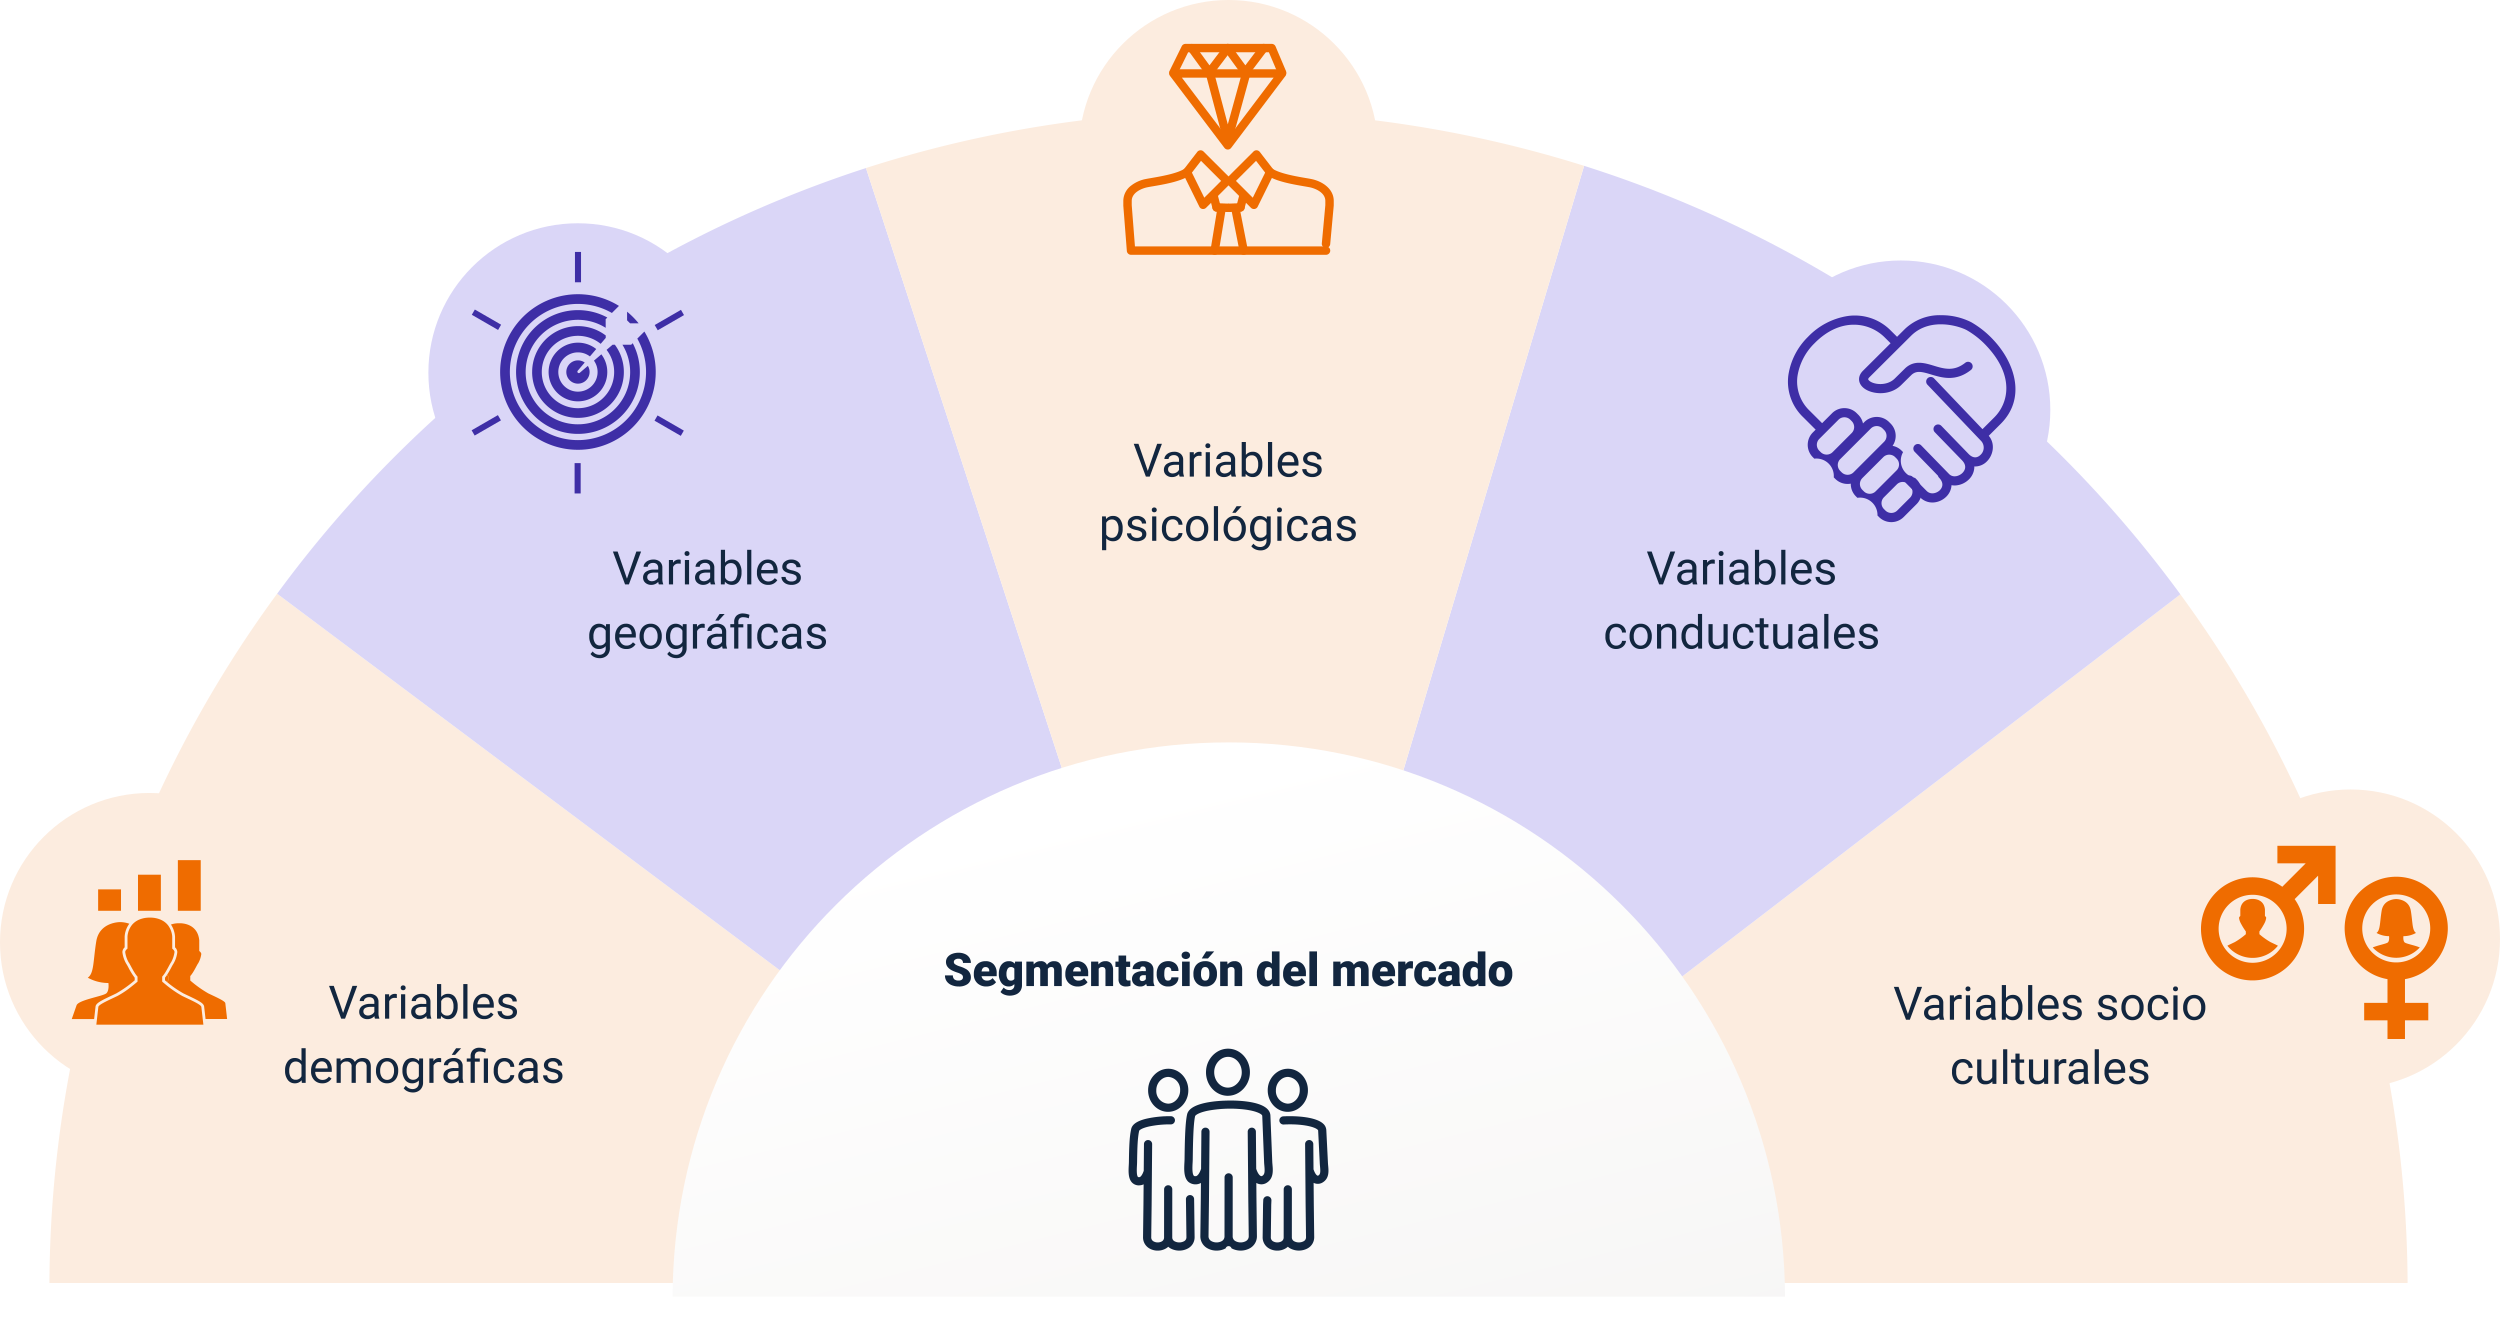 <svg xmlns="http://www.w3.org/2000/svg" xmlns:xlink="http://www.w3.org/1999/xlink" width="974.177" height="517.266" viewBox="0 0 974.177 517.266">
  <defs>
    <linearGradient id="linear-gradient" x1="0.199" y1="0.189" x2="0.906" y2="1.608" gradientUnits="objectBoundingBox">
      <stop offset="0" stop-color="#fff"/>
      <stop offset="0.87" stop-color="#f5f4f3"/>
    </linearGradient>
    <filter id="Trazado_102603" x="250.073" y="277.29" width="457.492" height="239.976" filterUnits="userSpaceOnUse">
      <feOffset dy="3" input="SourceAlpha"/>
      <feGaussianBlur stdDeviation="4" result="blur"/>
      <feFlood flood-opacity="0.161"/>
      <feComposite operator="in" in2="blur"/>
      <feComposite in="SourceGraphic"/>
    </filter>
  </defs>
  <g id="Grupo_88006" data-name="Grupo 88006" transform="translate(-321.28 -547.906)">
    <g id="Grupo_87934" data-name="Grupo 87934" transform="translate(1031.14 -1604.806)">
      <path id="Trazado_102598" data-name="Trazado 102598" d="M-690.6,2841.308h447.323l-358.6-268.6A457.376,457.376,0,0,0-690.6,2841.308Z" transform="translate(0 -188.638)" fill="#fcecdf"/>
      <path id="Trazado_102599" data-name="Trazado 102599" d="M710.4,2841.541a457.374,457.374,0,0,0-88.555-268.367L271.959,2841.541Z" transform="translate(-482.084 -188.871)" fill="#fcecdf"/>
      <path id="Trazado_102600" data-name="Trazado 102600" d="M259.3,2674.012l349.888-268.367a460.357,460.357,0,0,0-232.34-166.968L246.674,2674.012Z" transform="translate(-469.421 -21.343)" fill="#dad6f7"/>
      <path id="Trazado_102601" data-name="Trazado 102601" d="M-283.393,2240.4a460.405,460.405,0,0,0-229.46,165.877l358.6,268.6h12.67Z" transform="translate(-89.02 -22.204)" fill="#dad6f7"/>
      <path id="Trazado_102602" data-name="Trazado 102602" d="M96.5,2652.669l130.169-435.335a461.971,461.971,0,0,0-279.837.859L88.648,2652.669Z" transform="translate(-319.251)" fill="#fcecdf"/>
      <g id="Grupo_87933" data-name="Grupo 87933" transform="translate(-447.787 2435.002)">
        <g transform="matrix(1, 0, 0, 1, -262.07, -282.29)" filter="url(#Trazado_102603)">
          <path id="Trazado_102603-2" data-name="Trazado 102603" d="M229.33,2890.719c-.418-119.351-97.3-215.976-216.746-215.976s-216.328,96.625-216.746,215.976Z" transform="translate(466.24 -2388.45)" fill="url(#linear-gradient)"/>
        </g>
      </g>
    </g>
    <path id="Trazado_149168" data-name="Trazado 149168" d="M28.535,14.759,32.191,4.2h1.846L29.291,17H27.8L23.06,4.2H24.9ZM40.963,17a3.416,3.416,0,0,1-.229-1,3.628,3.628,0,0,1-2.707,1.178,3.357,3.357,0,0,1-2.307-.8,2.573,2.573,0,0,1-.9-2.017,2.688,2.688,0,0,1,1.129-2.307,5.325,5.325,0,0,1,3.177-.822h1.582v-.747a1.826,1.826,0,0,0-.51-1.358,2.049,2.049,0,0,0-1.5-.505,2.371,2.371,0,0,0-1.459.439,1.3,1.3,0,0,0-.589,1.063H35.013a2.244,2.244,0,0,1,.505-1.375A3.449,3.449,0,0,1,36.889,7.7a4.613,4.613,0,0,1,1.9-.387,3.759,3.759,0,0,1,2.575.822,2.964,2.964,0,0,1,.967,2.263v4.377a5.351,5.351,0,0,0,.334,2.083V17Zm-2.7-1.239a2.858,2.858,0,0,0,1.45-.4,2.392,2.392,0,0,0,.993-1.028V12.386H39.434q-2.988,0-2.988,1.749a1.48,1.48,0,0,0,.51,1.2A1.959,1.959,0,0,0,38.265,15.761ZM49.479,8.949a4.873,4.873,0,0,0-.8-.062,2.143,2.143,0,0,0-2.171,1.362V17H44.883V7.49h1.582l.026,1.1a2.532,2.532,0,0,1,2.268-1.274,1.661,1.661,0,0,1,.721.123ZM52.74,17H51.114V7.49H52.74ZM50.982,4.968a.971.971,0,0,1,.242-.668.907.907,0,0,1,.716-.272.922.922,0,0,1,.721.272.96.96,0,0,1,.246.668.929.929,0,0,1-.246.659.938.938,0,0,1-.721.264.924.924,0,0,1-.716-.264A.938.938,0,0,1,50.982,4.968ZM61.213,17a3.416,3.416,0,0,1-.229-1,3.628,3.628,0,0,1-2.707,1.178,3.357,3.357,0,0,1-2.307-.8,2.573,2.573,0,0,1-.9-2.017A2.688,2.688,0,0,1,56.2,12.056a5.325,5.325,0,0,1,3.177-.822h1.582v-.747a1.826,1.826,0,0,0-.51-1.358,2.049,2.049,0,0,0-1.5-.505,2.371,2.371,0,0,0-1.459.439,1.3,1.3,0,0,0-.589,1.063H55.263a2.244,2.244,0,0,1,.505-1.375A3.449,3.449,0,0,1,57.139,7.7a4.613,4.613,0,0,1,1.9-.387,3.759,3.759,0,0,1,2.575.822,2.964,2.964,0,0,1,.967,2.263v4.377a5.351,5.351,0,0,0,.334,2.083V17Zm-2.7-1.239a2.858,2.858,0,0,0,1.45-.4,2.392,2.392,0,0,0,.993-1.028V12.386H59.684q-2.988,0-2.988,1.749a1.48,1.48,0,0,0,.51,1.2A1.959,1.959,0,0,0,58.515,15.761Zm14.669-3.41a5.654,5.654,0,0,1-1,3.5,3.2,3.2,0,0,1-2.689,1.323A3.315,3.315,0,0,1,66.706,15.9L66.627,17H65.133V3.5h1.626V8.536a3.3,3.3,0,0,1,2.716-1.222,3.221,3.221,0,0,1,2.72,1.31,5.824,5.824,0,0,1,.989,3.586Zm-1.626-.185A4.394,4.394,0,0,0,70.916,9.6a2.124,2.124,0,0,0-1.846-.905,2.387,2.387,0,0,0-2.312,1.494V14.3A2.454,2.454,0,0,0,69.088,15.8a2.112,2.112,0,0,0,1.819-.905A4.672,4.672,0,0,0,71.558,12.166ZM77,17H75.372V3.5H77Zm6.548.176a4.155,4.155,0,0,1-3.146-1.27,4.714,4.714,0,0,1-1.213-3.4v-.3a5.707,5.707,0,0,1,.541-2.527,4.217,4.217,0,0,1,1.512-1.74,3.8,3.8,0,0,1,2.1-.628,3.562,3.562,0,0,1,2.883,1.222,5.289,5.289,0,0,1,1.028,3.5v.677H80.813a3.38,3.38,0,0,0,.822,2.272,2.583,2.583,0,0,0,2,.866,2.832,2.832,0,0,0,1.459-.352,3.666,3.666,0,0,0,1.046-.932l.993.773A3.993,3.993,0,0,1,83.546,17.176Zm-.2-8.525a2.169,2.169,0,0,0-1.652.716,3.482,3.482,0,0,0-.826,2.008h4.764v-.123a3.1,3.1,0,0,0-.668-1.92A2.042,2.042,0,0,0,83.344,8.65Zm11.329,5.827a1.2,1.2,0,0,0-.5-1.024,4.78,4.78,0,0,0-1.731-.628,8.186,8.186,0,0,1-1.96-.633,2.788,2.788,0,0,1-1.072-.879,2.1,2.1,0,0,1-.347-1.213,2.467,2.467,0,0,1,.989-1.978,3.861,3.861,0,0,1,2.527-.809,3.974,3.974,0,0,1,2.624.835,2.652,2.652,0,0,1,1.006,2.136H94.576a1.468,1.468,0,0,0-.567-1.151,2.124,2.124,0,0,0-1.428-.483,2.223,2.223,0,0,0-1.389.387,1.217,1.217,0,0,0-.5,1.011.986.986,0,0,0,.466.888,5.731,5.731,0,0,0,1.683.571,8.77,8.77,0,0,1,1.973.65,2.878,2.878,0,0,1,1.121.91,2.237,2.237,0,0,1,.365,1.3,2.434,2.434,0,0,1-1.02,2.043,4.277,4.277,0,0,1-2.646.769,4.789,4.789,0,0,1-2.021-.4,3.288,3.288,0,0,1-1.375-1.129,2.722,2.722,0,0,1-.5-1.569h1.626a1.683,1.683,0,0,0,.655,1.3,2.54,2.54,0,0,0,1.613.479,2.622,2.622,0,0,0,1.481-.374A1.148,1.148,0,0,0,94.673,14.478ZM5.925,37.166a5.571,5.571,0,0,1,1.037-3.52,3.28,3.28,0,0,1,2.716-1.332,3.3,3.3,0,0,1,2.646,1.143V28.5H13.95V42H12.456l-.079-1.02a3.311,3.311,0,0,1-2.716,1.2,3.248,3.248,0,0,1-2.694-1.354,5.634,5.634,0,0,1-1.042-3.533Zm1.626.185a4.218,4.218,0,0,0,.668,2.531,2.159,2.159,0,0,0,1.846.914,2.372,2.372,0,0,0,2.259-1.389V35.039a2.39,2.39,0,0,0-2.241-1.345,2.17,2.17,0,0,0-1.863.923A4.644,4.644,0,0,0,7.551,37.351Zm12.867,4.825a4.155,4.155,0,0,1-3.146-1.27,4.714,4.714,0,0,1-1.213-3.4v-.3a5.707,5.707,0,0,1,.541-2.527,4.217,4.217,0,0,1,1.512-1.74,3.8,3.8,0,0,1,2.1-.628A3.562,3.562,0,0,1,23.1,33.536a5.289,5.289,0,0,1,1.028,3.5v.677H17.685a3.38,3.38,0,0,0,.822,2.272,2.583,2.583,0,0,0,2,.866,2.832,2.832,0,0,0,1.459-.352,3.666,3.666,0,0,0,1.046-.932l.993.773A3.993,3.993,0,0,1,20.418,42.176Zm-.2-8.525a2.169,2.169,0,0,0-1.652.716,3.482,3.482,0,0,0-.826,2.008H22.5v-.123a3.1,3.1,0,0,0-.668-1.92A2.042,2.042,0,0,0,20.216,33.65Zm7.321-1.16.044,1.055a3.512,3.512,0,0,1,2.821-1.23,2.719,2.719,0,0,1,2.716,1.529,3.6,3.6,0,0,1,1.235-1.107,3.647,3.647,0,0,1,1.8-.422q3.129,0,3.182,3.313V42H37.707V35.725a2.184,2.184,0,0,0-.466-1.525,2.051,2.051,0,0,0-1.564-.505,2.156,2.156,0,0,0-1.5.541,2.193,2.193,0,0,0-.694,1.455V42H31.844V35.769a1.814,1.814,0,0,0-2.03-2.074,2.175,2.175,0,0,0-2.188,1.362V42H26V32.49Zm13.816,4.667a5.617,5.617,0,0,1,.549-2.514,4.1,4.1,0,0,1,1.529-1.723,4.163,4.163,0,0,1,2.237-.606,4.01,4.01,0,0,1,3.142,1.345,5.174,5.174,0,0,1,1.2,3.577v.114a5.666,5.666,0,0,1-.532,2.492,4.038,4.038,0,0,1-1.521,1.718,4.211,4.211,0,0,1-2.272.615,4,4,0,0,1-3.133-1.345,5.147,5.147,0,0,1-1.2-3.56Zm1.635.193a4.068,4.068,0,0,0,.734,2.54,2.487,2.487,0,0,0,3.933-.013,4.449,4.449,0,0,0,.729-2.72,4.061,4.061,0,0,0-.743-2.536,2.361,2.361,0,0,0-1.973-.971,2.335,2.335,0,0,0-1.942.958A4.416,4.416,0,0,0,42.989,37.351Zm8.675-.185a5.589,5.589,0,0,1,1.028-3.538,3.545,3.545,0,0,1,5.44-.083l.079-1.055H59.7v9.281A3.869,3.869,0,0,1,58.6,44.681a4.038,4.038,0,0,1-2.94,1.063A4.891,4.891,0,0,1,53.65,45.3a3.465,3.465,0,0,1-1.5-1.2l.844-.976a3.18,3.18,0,0,0,2.558,1.292,2.491,2.491,0,0,0,1.85-.668,2.553,2.553,0,0,0,.664-1.881v-.817A3.342,3.342,0,0,1,55.4,42.176a3.248,3.248,0,0,1-2.7-1.345A5.876,5.876,0,0,1,51.664,37.166Zm1.635.185a4.264,4.264,0,0,0,.659,2.527A2.142,2.142,0,0,0,55.8,40.8a2.382,2.382,0,0,0,2.259-1.4V35.057a2.41,2.41,0,0,0-2.241-1.362,2.161,2.161,0,0,0-1.854.923A4.644,4.644,0,0,0,53.3,37.351Zm13.447-3.4a4.873,4.873,0,0,0-.8-.062,2.143,2.143,0,0,0-2.171,1.362V42H62.149V32.49h1.582l.026,1.1a2.532,2.532,0,0,1,2.268-1.274,1.661,1.661,0,0,1,.721.123ZM73.759,42a3.416,3.416,0,0,1-.229-1,3.628,3.628,0,0,1-2.707,1.178,3.357,3.357,0,0,1-2.307-.8,2.573,2.573,0,0,1-.9-2.017,2.688,2.688,0,0,1,1.129-2.307,5.325,5.325,0,0,1,3.177-.822H73.5v-.747a1.826,1.826,0,0,0-.51-1.358,2.049,2.049,0,0,0-1.5-.505,2.371,2.371,0,0,0-1.459.439,1.3,1.3,0,0,0-.589,1.063H67.809a2.244,2.244,0,0,1,.505-1.375,3.449,3.449,0,0,1,1.371-1.05,4.613,4.613,0,0,1,1.9-.387,3.759,3.759,0,0,1,2.575.822A2.964,2.964,0,0,1,75.13,35.4v4.377a5.351,5.351,0,0,0,.334,2.083V42Zm-2.7-1.239a2.858,2.858,0,0,0,1.45-.4,2.392,2.392,0,0,0,.993-1.028V37.386H72.23q-2.988,0-2.988,1.749a1.48,1.48,0,0,0,.51,1.2A1.959,1.959,0,0,0,71.061,40.761Zm1.5-12.243h1.969L72.177,31.1l-1.31,0ZM78.224,42V33.747h-1.5V32.49h1.5v-.809a3.3,3.3,0,0,1,.91-2.479,3.528,3.528,0,0,1,2.571-.888,7.741,7.741,0,0,1,2.487.536l-.272,1.371a5.633,5.633,0,0,0-2.092-.439,2.047,2.047,0,0,0-1.507.47,1.938,1.938,0,0,0-.461,1.411v.826H81.8v1.257H79.859V42ZM85,42H83.366V32.49H85Zm6.46-1.151a2.342,2.342,0,0,0,1.521-.527A1.855,1.855,0,0,0,93.7,39H95.24a2.949,2.949,0,0,1-.562,1.556,3.7,3.7,0,0,1-1.384,1.178,3.994,3.994,0,0,1-1.833.439,3.918,3.918,0,0,1-3.089-1.3,5.163,5.163,0,0,1-1.147-3.546v-.272a5.725,5.725,0,0,1,.51-2.47A3.883,3.883,0,0,1,89.2,32.912a4.157,4.157,0,0,1,2.254-.6,3.814,3.814,0,0,1,2.659.958A3.424,3.424,0,0,1,95.24,35.76H93.7a2.241,2.241,0,0,0-.7-1.516,2.174,2.174,0,0,0-1.551-.593,2.276,2.276,0,0,0-1.92.892,4.19,4.19,0,0,0-.681,2.58v.308a4.106,4.106,0,0,0,.677,2.531A2.287,2.287,0,0,0,91.46,40.849ZM102.939,42a3.416,3.416,0,0,1-.229-1A3.628,3.628,0,0,1,100,42.176a3.357,3.357,0,0,1-2.307-.8,2.573,2.573,0,0,1-.9-2.017,2.688,2.688,0,0,1,1.129-2.307,5.325,5.325,0,0,1,3.177-.822h1.582v-.747a1.826,1.826,0,0,0-.51-1.358,2.049,2.049,0,0,0-1.5-.505,2.371,2.371,0,0,0-1.459.439,1.3,1.3,0,0,0-.589,1.063H96.989a2.244,2.244,0,0,1,.505-1.375,3.449,3.449,0,0,1,1.371-1.05,4.613,4.613,0,0,1,1.9-.387,3.759,3.759,0,0,1,2.575.822,2.964,2.964,0,0,1,.967,2.263v4.377a5.351,5.351,0,0,0,.334,2.083V42Zm-2.7-1.239a2.858,2.858,0,0,0,1.45-.4,2.392,2.392,0,0,0,.993-1.028V37.386H101.41q-2.988,0-2.988,1.749a1.48,1.48,0,0,0,.51,1.2A1.959,1.959,0,0,0,100.241,40.761ZM112.4,39.478a1.2,1.2,0,0,0-.5-1.024,4.78,4.78,0,0,0-1.731-.628,8.186,8.186,0,0,1-1.96-.633,2.788,2.788,0,0,1-1.072-.879,2.1,2.1,0,0,1-.347-1.213,2.467,2.467,0,0,1,.989-1.978,3.861,3.861,0,0,1,2.527-.809,3.974,3.974,0,0,1,2.624.835,2.652,2.652,0,0,1,1.006,2.136H112.3a1.468,1.468,0,0,0-.567-1.151,2.124,2.124,0,0,0-1.428-.483,2.223,2.223,0,0,0-1.389.387,1.217,1.217,0,0,0-.5,1.011.986.986,0,0,0,.466.888,5.731,5.731,0,0,0,1.683.571,8.77,8.77,0,0,1,1.973.65,2.878,2.878,0,0,1,1.121.91,2.237,2.237,0,0,1,.365,1.3A2.434,2.434,0,0,1,113,41.407a4.277,4.277,0,0,1-2.646.769,4.789,4.789,0,0,1-2.021-.4,3.288,3.288,0,0,1-1.375-1.129,2.722,2.722,0,0,1-.5-1.569h1.626a1.683,1.683,0,0,0,.655,1.3,2.54,2.54,0,0,0,1.613.479,2.622,2.622,0,0,0,1.481-.374A1.148,1.148,0,0,0,112.4,39.478Z" transform="translate(426.438 927.863)" fill="#12263f"/>
    <path id="Trazado_149167" data-name="Trazado 149167" d="M50.535,14.759,54.191,4.2h1.846L51.291,17H49.8L45.06,4.2H46.9ZM62.963,17a3.416,3.416,0,0,1-.229-1,3.628,3.628,0,0,1-2.707,1.178,3.357,3.357,0,0,1-2.307-.8,2.573,2.573,0,0,1-.9-2.017,2.688,2.688,0,0,1,1.129-2.307,5.325,5.325,0,0,1,3.177-.822h1.582v-.747a1.826,1.826,0,0,0-.51-1.358,2.049,2.049,0,0,0-1.5-.505,2.371,2.371,0,0,0-1.459.439,1.3,1.3,0,0,0-.589,1.063H57.013a2.244,2.244,0,0,1,.505-1.375A3.449,3.449,0,0,1,58.889,7.7a4.613,4.613,0,0,1,1.9-.387,3.759,3.759,0,0,1,2.575.822,2.964,2.964,0,0,1,.967,2.263v4.377a5.351,5.351,0,0,0,.334,2.083V17Zm-2.7-1.239a2.858,2.858,0,0,0,1.45-.4,2.392,2.392,0,0,0,.993-1.028V12.386H61.434q-2.988,0-2.988,1.749a1.48,1.48,0,0,0,.51,1.2A1.959,1.959,0,0,0,60.265,15.761ZM71.479,8.949a4.873,4.873,0,0,0-.8-.062,2.143,2.143,0,0,0-2.171,1.362V17H66.883V7.49h1.582l.026,1.1a2.532,2.532,0,0,1,2.268-1.274,1.661,1.661,0,0,1,.721.123ZM74.74,17H73.114V7.49H74.74ZM72.982,4.968a.971.971,0,0,1,.242-.668.907.907,0,0,1,.716-.272.922.922,0,0,1,.721.272.96.96,0,0,1,.246.668.929.929,0,0,1-.246.659.938.938,0,0,1-.721.264.924.924,0,0,1-.716-.264A.938.938,0,0,1,72.982,4.968ZM83.213,17a3.416,3.416,0,0,1-.229-1,3.628,3.628,0,0,1-2.707,1.178,3.357,3.357,0,0,1-2.307-.8,2.573,2.573,0,0,1-.9-2.017A2.688,2.688,0,0,1,78.2,12.056a5.325,5.325,0,0,1,3.177-.822h1.582v-.747a1.826,1.826,0,0,0-.51-1.358,2.049,2.049,0,0,0-1.5-.505,2.371,2.371,0,0,0-1.459.439,1.3,1.3,0,0,0-.589,1.063H77.263a2.244,2.244,0,0,1,.505-1.375A3.449,3.449,0,0,1,79.139,7.7a4.613,4.613,0,0,1,1.9-.387,3.759,3.759,0,0,1,2.575.822,2.964,2.964,0,0,1,.967,2.263v4.377a5.351,5.351,0,0,0,.334,2.083V17Zm-2.7-1.239a2.858,2.858,0,0,0,1.45-.4,2.392,2.392,0,0,0,.993-1.028V12.386H81.684q-2.988,0-2.988,1.749a1.48,1.48,0,0,0,.51,1.2A1.959,1.959,0,0,0,80.515,15.761Zm14.669-3.41a5.654,5.654,0,0,1-1,3.5,3.2,3.2,0,0,1-2.689,1.323A3.315,3.315,0,0,1,88.706,15.9L88.627,17H87.133V3.5h1.626V8.536a3.3,3.3,0,0,1,2.716-1.222,3.221,3.221,0,0,1,2.72,1.31,5.824,5.824,0,0,1,.989,3.586Zm-1.626-.185A4.394,4.394,0,0,0,92.916,9.6a2.124,2.124,0,0,0-1.846-.905,2.387,2.387,0,0,0-2.312,1.494V14.3A2.454,2.454,0,0,0,91.088,15.8a2.112,2.112,0,0,0,1.819-.905A4.672,4.672,0,0,0,93.558,12.166ZM99,17H97.372V3.5H99Zm6.548.176a4.155,4.155,0,0,1-3.146-1.27,4.714,4.714,0,0,1-1.213-3.4v-.3a5.707,5.707,0,0,1,.541-2.527,4.217,4.217,0,0,1,1.512-1.74,3.8,3.8,0,0,1,2.1-.628,3.562,3.562,0,0,1,2.883,1.222,5.289,5.289,0,0,1,1.028,3.5v.677h-6.442a3.38,3.38,0,0,0,.822,2.272,2.583,2.583,0,0,0,2,.866,2.832,2.832,0,0,0,1.459-.352,3.666,3.666,0,0,0,1.046-.932l.993.773A3.993,3.993,0,0,1,105.546,17.176Zm-.2-8.525a2.169,2.169,0,0,0-1.652.716,3.482,3.482,0,0,0-.826,2.008h4.764v-.123a3.1,3.1,0,0,0-.668-1.92A2.042,2.042,0,0,0,105.344,8.65Zm11.329,5.827a1.2,1.2,0,0,0-.5-1.024,4.78,4.78,0,0,0-1.731-.628,8.186,8.186,0,0,1-1.96-.633,2.788,2.788,0,0,1-1.072-.879,2.1,2.1,0,0,1-.347-1.213,2.467,2.467,0,0,1,.989-1.978,3.861,3.861,0,0,1,2.527-.809,3.974,3.974,0,0,1,2.624.835,2.652,2.652,0,0,1,1.006,2.136h-1.635a1.468,1.468,0,0,0-.567-1.151,2.124,2.124,0,0,0-1.428-.483,2.223,2.223,0,0,0-1.389.387,1.217,1.217,0,0,0-.5,1.011.986.986,0,0,0,.466.888,5.731,5.731,0,0,0,1.683.571,8.77,8.77,0,0,1,1.973.65,2.878,2.878,0,0,1,1.121.91,2.237,2.237,0,0,1,.365,1.3,2.434,2.434,0,0,1-1.02,2.043,4.277,4.277,0,0,1-2.646.769,4.789,4.789,0,0,1-2.021-.4,3.288,3.288,0,0,1-1.375-1.129,2.722,2.722,0,0,1-.5-1.569h1.626a1.683,1.683,0,0,0,.655,1.3,2.54,2.54,0,0,0,1.613.479,2.622,2.622,0,0,0,1.481-.374A1.148,1.148,0,0,0,116.673,14.478ZM35.849,37.166a5.589,5.589,0,0,1,1.028-3.538,3.545,3.545,0,0,1,5.44-.083L42.4,32.49h1.485v9.281a3.869,3.869,0,0,1-1.094,2.909,4.038,4.038,0,0,1-2.94,1.063,4.891,4.891,0,0,1-2.013-.439,3.465,3.465,0,0,1-1.5-1.2l.844-.976a3.18,3.18,0,0,0,2.558,1.292,2.491,2.491,0,0,0,1.85-.668,2.553,2.553,0,0,0,.664-1.881v-.817a3.342,3.342,0,0,1-2.663,1.125,3.248,3.248,0,0,1-2.7-1.345A5.876,5.876,0,0,1,35.849,37.166Zm1.635.185a4.264,4.264,0,0,0,.659,2.527,2.142,2.142,0,0,0,1.846.918,2.382,2.382,0,0,0,2.259-1.4V35.057a2.41,2.41,0,0,0-2.241-1.362,2.161,2.161,0,0,0-1.854.923A4.644,4.644,0,0,0,37.483,37.351Zm12.8,4.825a4.155,4.155,0,0,1-3.146-1.27,4.714,4.714,0,0,1-1.213-3.4v-.3a5.707,5.707,0,0,1,.541-2.527,4.217,4.217,0,0,1,1.512-1.74,3.8,3.8,0,0,1,2.1-.628,3.562,3.562,0,0,1,2.883,1.222,5.289,5.289,0,0,1,1.028,3.5v.677H47.547a3.38,3.38,0,0,0,.822,2.272,2.583,2.583,0,0,0,2,.866,2.832,2.832,0,0,0,1.459-.352,3.666,3.666,0,0,0,1.046-.932l.993.773A3.993,3.993,0,0,1,50.28,42.176Zm-.2-8.525a2.169,2.169,0,0,0-1.652.716,3.482,3.482,0,0,0-.826,2.008h4.764v-.123a3.1,3.1,0,0,0-.668-1.92A2.042,2.042,0,0,0,50.078,33.65Zm5.361,3.507a5.617,5.617,0,0,1,.549-2.514,4.1,4.1,0,0,1,1.529-1.723,4.163,4.163,0,0,1,2.237-.606A4.01,4.01,0,0,1,62.9,33.659a5.174,5.174,0,0,1,1.2,3.577v.114a5.666,5.666,0,0,1-.532,2.492,4.038,4.038,0,0,1-1.521,1.718,4.211,4.211,0,0,1-2.272.615,4,4,0,0,1-3.133-1.345,5.147,5.147,0,0,1-1.2-3.56Zm1.635.193a4.068,4.068,0,0,0,.734,2.54,2.487,2.487,0,0,0,3.933-.013,4.449,4.449,0,0,0,.729-2.72,4.061,4.061,0,0,0-.743-2.536,2.361,2.361,0,0,0-1.973-.971,2.335,2.335,0,0,0-1.942.958A4.416,4.416,0,0,0,57.074,37.351Zm8.675-.185a5.589,5.589,0,0,1,1.028-3.538,3.545,3.545,0,0,1,5.44-.083L72.3,32.49h1.485v9.281a3.869,3.869,0,0,1-1.094,2.909,4.038,4.038,0,0,1-2.94,1.063,4.891,4.891,0,0,1-2.013-.439,3.465,3.465,0,0,1-1.5-1.2l.844-.976a3.18,3.18,0,0,0,2.558,1.292,2.491,2.491,0,0,0,1.85-.668,2.553,2.553,0,0,0,.664-1.881v-.817a3.342,3.342,0,0,1-2.663,1.125,3.248,3.248,0,0,1-2.7-1.345A5.876,5.876,0,0,1,65.749,37.166Zm1.635.185a4.264,4.264,0,0,0,.659,2.527,2.142,2.142,0,0,0,1.846.918,2.382,2.382,0,0,0,2.259-1.4V35.057a2.41,2.41,0,0,0-2.241-1.362,2.161,2.161,0,0,0-1.854.923A4.644,4.644,0,0,0,67.384,37.351Zm13.447-3.4a4.873,4.873,0,0,0-.8-.062A2.143,2.143,0,0,0,77.86,35.25V42H76.234V32.49h1.582l.026,1.1a2.532,2.532,0,0,1,2.268-1.274,1.661,1.661,0,0,1,.721.123ZM87.845,42a3.416,3.416,0,0,1-.229-1,3.628,3.628,0,0,1-2.707,1.178,3.357,3.357,0,0,1-2.307-.8,2.573,2.573,0,0,1-.9-2.017,2.688,2.688,0,0,1,1.129-2.307,5.325,5.325,0,0,1,3.177-.822H87.59v-.747a1.826,1.826,0,0,0-.51-1.358,2.049,2.049,0,0,0-1.5-.505,2.371,2.371,0,0,0-1.459.439,1.3,1.3,0,0,0-.589,1.063H81.895a2.244,2.244,0,0,1,.505-1.375,3.449,3.449,0,0,1,1.371-1.05,4.613,4.613,0,0,1,1.9-.387,3.759,3.759,0,0,1,2.575.822,2.964,2.964,0,0,1,.967,2.263v4.377a5.351,5.351,0,0,0,.334,2.083V42Zm-2.7-1.239a2.858,2.858,0,0,0,1.45-.4,2.392,2.392,0,0,0,.993-1.028V37.386H86.315q-2.988,0-2.988,1.749a1.48,1.48,0,0,0,.51,1.2A1.959,1.959,0,0,0,85.146,40.761Zm1.5-12.243h1.969L86.263,31.1l-1.31,0ZM92.31,42V33.747h-1.5V32.49h1.5v-.809a3.3,3.3,0,0,1,.91-2.479,3.528,3.528,0,0,1,2.571-.888,7.741,7.741,0,0,1,2.487.536L98,30.223a5.633,5.633,0,0,0-2.092-.439,2.047,2.047,0,0,0-1.507.47,1.938,1.938,0,0,0-.461,1.411v.826h1.942v1.257H93.944V42Zm6.776,0H97.451V32.49h1.635Zm6.46-1.151a2.342,2.342,0,0,0,1.521-.527A1.855,1.855,0,0,0,107.787,39h1.538a2.949,2.949,0,0,1-.562,1.556,3.7,3.7,0,0,1-1.384,1.178,3.994,3.994,0,0,1-1.833.439,3.918,3.918,0,0,1-3.089-1.3,5.163,5.163,0,0,1-1.147-3.546v-.272a5.725,5.725,0,0,1,.51-2.47,3.883,3.883,0,0,1,1.463-1.679,4.157,4.157,0,0,1,2.254-.6,3.814,3.814,0,0,1,2.659.958,3.424,3.424,0,0,1,1.129,2.487h-1.538a2.241,2.241,0,0,0-.7-1.516,2.174,2.174,0,0,0-1.551-.593,2.276,2.276,0,0,0-1.92.892,4.19,4.19,0,0,0-.681,2.58v.308a4.106,4.106,0,0,0,.677,2.531A2.287,2.287,0,0,0,105.546,40.849ZM117.024,42a3.416,3.416,0,0,1-.229-1,3.628,3.628,0,0,1-2.707,1.178,3.357,3.357,0,0,1-2.307-.8,2.573,2.573,0,0,1-.9-2.017,2.688,2.688,0,0,1,1.129-2.307,5.325,5.325,0,0,1,3.177-.822h1.582v-.747a1.826,1.826,0,0,0-.51-1.358,2.049,2.049,0,0,0-1.5-.505,2.371,2.371,0,0,0-1.459.439,1.3,1.3,0,0,0-.589,1.063h-1.635a2.244,2.244,0,0,1,.505-1.375,3.449,3.449,0,0,1,1.371-1.05,4.613,4.613,0,0,1,1.9-.387,3.759,3.759,0,0,1,2.575.822A2.964,2.964,0,0,1,118.4,35.4v4.377a5.351,5.351,0,0,0,.334,2.083V42Zm-2.7-1.239a2.858,2.858,0,0,0,1.45-.4,2.392,2.392,0,0,0,.993-1.028V37.386H115.5q-2.988,0-2.988,1.749a1.48,1.48,0,0,0,.51,1.2A1.959,1.959,0,0,0,114.326,40.761Zm12.155-1.283a1.2,1.2,0,0,0-.5-1.024,4.78,4.78,0,0,0-1.731-.628,8.186,8.186,0,0,1-1.96-.633,2.788,2.788,0,0,1-1.072-.879,2.1,2.1,0,0,1-.347-1.213,2.467,2.467,0,0,1,.989-1.978,3.861,3.861,0,0,1,2.527-.809,3.974,3.974,0,0,1,2.624.835,2.652,2.652,0,0,1,1.006,2.136h-1.635a1.468,1.468,0,0,0-.567-1.151,2.124,2.124,0,0,0-1.428-.483,2.223,2.223,0,0,0-1.389.387,1.217,1.217,0,0,0-.5,1.011.986.986,0,0,0,.466.888,5.731,5.731,0,0,0,1.683.571,8.77,8.77,0,0,1,1.973.65,2.878,2.878,0,0,1,1.121.91,2.237,2.237,0,0,1,.365,1.3,2.434,2.434,0,0,1-1.02,2.043,4.277,4.277,0,0,1-2.646.769,4.789,4.789,0,0,1-2.021-.4,3.288,3.288,0,0,1-1.375-1.129,2.722,2.722,0,0,1-.5-1.569h1.626a1.683,1.683,0,0,0,.655,1.3,2.54,2.54,0,0,0,1.613.479,2.622,2.622,0,0,0,1.481-.374A1.148,1.148,0,0,0,126.481,39.478Z" transform="translate(515.05 758.635)" fill="#12263f"/>
    <path id="Trazado_149169" data-name="Trazado 149169" d="M30.036,14.759,33.692,4.2h1.846L30.792,17H29.3L24.56,4.2H26.4ZM42.463,17a3.416,3.416,0,0,1-.229-1,3.628,3.628,0,0,1-2.707,1.178,3.357,3.357,0,0,1-2.307-.8,2.573,2.573,0,0,1-.9-2.017,2.688,2.688,0,0,1,1.129-2.307,5.325,5.325,0,0,1,3.177-.822h1.582v-.747a1.826,1.826,0,0,0-.51-1.358,2.049,2.049,0,0,0-1.5-.505,2.371,2.371,0,0,0-1.459.439,1.3,1.3,0,0,0-.589,1.063H36.513a2.244,2.244,0,0,1,.505-1.375A3.449,3.449,0,0,1,38.39,7.7a4.613,4.613,0,0,1,1.9-.387,3.759,3.759,0,0,1,2.575.822,2.964,2.964,0,0,1,.967,2.263v4.377a5.351,5.351,0,0,0,.334,2.083V17Zm-2.7-1.239a2.858,2.858,0,0,0,1.45-.4,2.392,2.392,0,0,0,.993-1.028V12.386H40.934q-2.988,0-2.988,1.749a1.48,1.48,0,0,0,.51,1.2A1.959,1.959,0,0,0,39.765,15.761ZM50.98,8.949a4.873,4.873,0,0,0-.8-.062,2.143,2.143,0,0,0-2.171,1.362V17H46.383V7.49h1.582l.026,1.1a2.532,2.532,0,0,1,2.268-1.274,1.661,1.661,0,0,1,.721.123ZM54.241,17H52.615V7.49h1.626ZM52.483,4.968a.971.971,0,0,1,.242-.668.907.907,0,0,1,.716-.272.922.922,0,0,1,.721.272.96.96,0,0,1,.246.668.929.929,0,0,1-.246.659.938.938,0,0,1-.721.264.924.924,0,0,1-.716-.264A.938.938,0,0,1,52.483,4.968ZM62.713,17a3.416,3.416,0,0,1-.229-1,3.628,3.628,0,0,1-2.707,1.178,3.357,3.357,0,0,1-2.307-.8,2.573,2.573,0,0,1-.9-2.017A2.688,2.688,0,0,1,57.7,12.056a5.325,5.325,0,0,1,3.177-.822h1.582v-.747a1.826,1.826,0,0,0-.51-1.358,2.049,2.049,0,0,0-1.5-.505,2.371,2.371,0,0,0-1.459.439,1.3,1.3,0,0,0-.589,1.063H56.763a2.244,2.244,0,0,1,.505-1.375A3.449,3.449,0,0,1,58.64,7.7a4.613,4.613,0,0,1,1.9-.387,3.759,3.759,0,0,1,2.575.822,2.964,2.964,0,0,1,.967,2.263v4.377a5.351,5.351,0,0,0,.334,2.083V17Zm-2.7-1.239a2.858,2.858,0,0,0,1.45-.4,2.392,2.392,0,0,0,.993-1.028V12.386H61.184q-2.988,0-2.988,1.749a1.48,1.48,0,0,0,.51,1.2A1.959,1.959,0,0,0,60.015,15.761Zm14.669-3.41a5.654,5.654,0,0,1-1,3.5,3.2,3.2,0,0,1-2.689,1.323A3.315,3.315,0,0,1,68.207,15.9L68.127,17H66.633V3.5h1.626V8.536a3.3,3.3,0,0,1,2.716-1.222,3.221,3.221,0,0,1,2.72,1.31,5.824,5.824,0,0,1,.989,3.586Zm-1.626-.185A4.394,4.394,0,0,0,72.417,9.6a2.124,2.124,0,0,0-1.846-.905,2.387,2.387,0,0,0-2.312,1.494V14.3A2.454,2.454,0,0,0,70.588,15.8a2.112,2.112,0,0,0,1.819-.905A4.672,4.672,0,0,0,73.058,12.166ZM78.5,17H76.873V3.5H78.5Zm6.548.176a4.155,4.155,0,0,1-3.146-1.27,4.714,4.714,0,0,1-1.213-3.4v-.3a5.707,5.707,0,0,1,.541-2.527,4.217,4.217,0,0,1,1.512-1.74,3.8,3.8,0,0,1,2.1-.628,3.562,3.562,0,0,1,2.883,1.222,5.289,5.289,0,0,1,1.028,3.5v.677H82.313a3.38,3.38,0,0,0,.822,2.272,2.583,2.583,0,0,0,2,.866,2.832,2.832,0,0,0,1.459-.352,3.666,3.666,0,0,0,1.046-.932l.993.773A3.993,3.993,0,0,1,85.046,17.176Zm-.2-8.525a2.169,2.169,0,0,0-1.652.716,3.482,3.482,0,0,0-.826,2.008h4.764v-.123a3.1,3.1,0,0,0-.668-1.92A2.042,2.042,0,0,0,84.844,8.65Zm11.329,5.827a1.2,1.2,0,0,0-.5-1.024,4.78,4.78,0,0,0-1.731-.628,8.186,8.186,0,0,1-1.96-.633,2.788,2.788,0,0,1-1.072-.879,2.1,2.1,0,0,1-.347-1.213,2.467,2.467,0,0,1,.989-1.978,3.861,3.861,0,0,1,2.527-.809,3.974,3.974,0,0,1,2.624.835,2.652,2.652,0,0,1,1.006,2.136H96.077a1.468,1.468,0,0,0-.567-1.151,2.124,2.124,0,0,0-1.428-.483,2.223,2.223,0,0,0-1.389.387,1.217,1.217,0,0,0-.5,1.011.986.986,0,0,0,.466.888,5.731,5.731,0,0,0,1.683.571,8.77,8.77,0,0,1,1.973.65,2.878,2.878,0,0,1,1.121.91,2.237,2.237,0,0,1,.365,1.3,2.434,2.434,0,0,1-1.02,2.043,4.277,4.277,0,0,1-2.646.769,4.789,4.789,0,0,1-2.021-.4,3.288,3.288,0,0,1-1.375-1.129,2.722,2.722,0,0,1-.5-1.569h1.626a1.683,1.683,0,0,0,.655,1.3,2.54,2.54,0,0,0,1.613.479,2.622,2.622,0,0,0,1.481-.374A1.148,1.148,0,0,0,96.173,14.478ZM20.249,37.351a5.694,5.694,0,0,1-.993,3.5,3.183,3.183,0,0,1-2.689,1.327,3.488,3.488,0,0,1-2.725-1.1v4.579H12.216V32.49H13.7l.079,1.055a3.35,3.35,0,0,1,2.76-1.23,3.243,3.243,0,0,1,2.711,1.292,5.756,5.756,0,0,1,1,3.595Zm-1.626-.185a4.2,4.2,0,0,0-.686-2.54,2.208,2.208,0,0,0-1.881-.932A2.39,2.39,0,0,0,13.842,35v4.544a2.4,2.4,0,0,0,2.232,1.3,2.2,2.2,0,0,0,1.859-.927A4.587,4.587,0,0,0,18.623,37.166Zm9.229,2.312a1.2,1.2,0,0,0-.5-1.024,4.78,4.78,0,0,0-1.731-.628,8.186,8.186,0,0,1-1.96-.633,2.788,2.788,0,0,1-1.072-.879,2.1,2.1,0,0,1-.347-1.213,2.467,2.467,0,0,1,.989-1.978,3.861,3.861,0,0,1,2.527-.809,3.974,3.974,0,0,1,2.624.835,2.652,2.652,0,0,1,1.006,2.136H27.755a1.468,1.468,0,0,0-.567-1.151,2.124,2.124,0,0,0-1.428-.483,2.223,2.223,0,0,0-1.389.387,1.217,1.217,0,0,0-.5,1.011.986.986,0,0,0,.466.888,5.731,5.731,0,0,0,1.683.571,8.77,8.77,0,0,1,1.973.65,2.878,2.878,0,0,1,1.121.91,2.237,2.237,0,0,1,.365,1.3,2.434,2.434,0,0,1-1.02,2.043,4.277,4.277,0,0,1-2.646.769,4.789,4.789,0,0,1-2.021-.4,3.288,3.288,0,0,1-1.375-1.129,2.722,2.722,0,0,1-.5-1.569h1.626a1.683,1.683,0,0,0,.655,1.3,2.54,2.54,0,0,0,1.613.479,2.622,2.622,0,0,0,1.481-.374A1.148,1.148,0,0,0,27.852,39.478ZM33.362,42H31.736V32.49h1.626ZM31.6,29.968a.971.971,0,0,1,.242-.668.907.907,0,0,1,.716-.272.922.922,0,0,1,.721.272.96.96,0,0,1,.246.668.929.929,0,0,1-.246.659.938.938,0,0,1-.721.264.924.924,0,0,1-.716-.264A.938.938,0,0,1,31.6,29.968Zm8.174,10.881a2.342,2.342,0,0,0,1.521-.527A1.855,1.855,0,0,0,42.02,39h1.538A2.949,2.949,0,0,1,43,40.559a3.7,3.7,0,0,1-1.384,1.178,3.994,3.994,0,0,1-1.833.439,3.918,3.918,0,0,1-3.089-1.3,5.163,5.163,0,0,1-1.147-3.546v-.272a5.725,5.725,0,0,1,.51-2.47,3.883,3.883,0,0,1,1.463-1.679,4.157,4.157,0,0,1,2.254-.6,3.814,3.814,0,0,1,2.659.958,3.424,3.424,0,0,1,1.129,2.487H42.02a2.241,2.241,0,0,0-.7-1.516,2.174,2.174,0,0,0-1.551-.593,2.276,2.276,0,0,0-1.92.892,4.19,4.19,0,0,0-.681,2.58v.308a4.106,4.106,0,0,0,.677,2.531A2.287,2.287,0,0,0,39.778,40.849Zm5.177-3.691a5.617,5.617,0,0,1,.549-2.514,4.1,4.1,0,0,1,1.529-1.723,4.163,4.163,0,0,1,2.237-.606,4.01,4.01,0,0,1,3.142,1.345,5.174,5.174,0,0,1,1.2,3.577v.114a5.666,5.666,0,0,1-.532,2.492,4.038,4.038,0,0,1-1.521,1.718,4.211,4.211,0,0,1-2.272.615,4,4,0,0,1-3.133-1.345,5.147,5.147,0,0,1-1.2-3.56Zm1.635.193a4.068,4.068,0,0,0,.734,2.54,2.487,2.487,0,0,0,3.933-.013,4.449,4.449,0,0,0,.729-2.72,4.061,4.061,0,0,0-.743-2.536,2.361,2.361,0,0,0-1.973-.971,2.335,2.335,0,0,0-1.942.958A4.416,4.416,0,0,0,46.59,37.351ZM57.418,42H55.792V28.5h1.626Zm2.171-4.843a5.617,5.617,0,0,1,.549-2.514,4.1,4.1,0,0,1,1.529-1.723,4.163,4.163,0,0,1,2.237-.606,4.01,4.01,0,0,1,3.142,1.345,5.174,5.174,0,0,1,1.2,3.577v.114a5.666,5.666,0,0,1-.532,2.492,4.038,4.038,0,0,1-1.521,1.718,4.211,4.211,0,0,1-2.272.615,4,4,0,0,1-3.133-1.345,5.147,5.147,0,0,1-1.2-3.56Zm1.635.193a4.068,4.068,0,0,0,.734,2.54,2.487,2.487,0,0,0,3.933-.013,4.449,4.449,0,0,0,.729-2.72,4.061,4.061,0,0,0-.743-2.536A2.361,2.361,0,0,0,63.9,33.65a2.335,2.335,0,0,0-1.942.958A4.416,4.416,0,0,0,61.224,37.351Zm3.419-8.833h1.969L64.256,31.1l-1.31,0ZM69.9,37.166a5.589,5.589,0,0,1,1.028-3.538,3.545,3.545,0,0,1,5.44-.083l.079-1.055h1.485v9.281a3.869,3.869,0,0,1-1.094,2.909,4.038,4.038,0,0,1-2.94,1.063,4.891,4.891,0,0,1-2.013-.439,3.465,3.465,0,0,1-1.5-1.2l.844-.976a3.18,3.18,0,0,0,2.558,1.292,2.491,2.491,0,0,0,1.85-.668,2.553,2.553,0,0,0,.664-1.881v-.817a3.342,3.342,0,0,1-2.663,1.125,3.248,3.248,0,0,1-2.7-1.345A5.876,5.876,0,0,1,69.9,37.166Zm1.635.185a4.264,4.264,0,0,0,.659,2.527,2.142,2.142,0,0,0,1.846.918A2.382,2.382,0,0,0,76.3,39.4V35.057a2.41,2.41,0,0,0-2.241-1.362,2.161,2.161,0,0,0-1.854.923A4.644,4.644,0,0,0,71.533,37.351ZM82.15,42H80.524V32.49H82.15ZM80.393,29.968a.971.971,0,0,1,.242-.668.907.907,0,0,1,.716-.272.922.922,0,0,1,.721.272.96.96,0,0,1,.246.668.929.929,0,0,1-.246.659.938.938,0,0,1-.721.264.924.924,0,0,1-.716-.264A.938.938,0,0,1,80.393,29.968Zm8.174,10.881a2.342,2.342,0,0,0,1.521-.527A1.855,1.855,0,0,0,90.808,39h1.538a2.949,2.949,0,0,1-.562,1.556A3.7,3.7,0,0,1,90.4,41.736a3.994,3.994,0,0,1-1.833.439,3.918,3.918,0,0,1-3.089-1.3,5.163,5.163,0,0,1-1.147-3.546v-.272a5.725,5.725,0,0,1,.51-2.47A3.883,3.883,0,0,1,86.3,32.912a4.157,4.157,0,0,1,2.254-.6,3.814,3.814,0,0,1,2.659.958,3.424,3.424,0,0,1,1.129,2.487H90.808a2.241,2.241,0,0,0-.7-1.516,2.174,2.174,0,0,0-1.551-.593,2.276,2.276,0,0,0-1.92.892,4.19,4.19,0,0,0-.681,2.58v.308a4.106,4.106,0,0,0,.677,2.531A2.287,2.287,0,0,0,88.566,40.849ZM100.045,42a3.416,3.416,0,0,1-.229-1,3.628,3.628,0,0,1-2.707,1.178,3.357,3.357,0,0,1-2.307-.8,2.573,2.573,0,0,1-.9-2.017,2.688,2.688,0,0,1,1.129-2.307,5.325,5.325,0,0,1,3.177-.822H99.79v-.747a1.826,1.826,0,0,0-.51-1.358,2.049,2.049,0,0,0-1.5-.505,2.371,2.371,0,0,0-1.459.439,1.3,1.3,0,0,0-.589,1.063H94.095a2.244,2.244,0,0,1,.505-1.375,3.449,3.449,0,0,1,1.371-1.05,4.613,4.613,0,0,1,1.9-.387,3.759,3.759,0,0,1,2.575.822,2.964,2.964,0,0,1,.967,2.263v4.377a5.351,5.351,0,0,0,.334,2.083V42Zm-2.7-1.239a2.858,2.858,0,0,0,1.45-.4,2.392,2.392,0,0,0,.993-1.028V37.386H98.516q-2.988,0-2.988,1.749a1.48,1.48,0,0,0,.51,1.2A1.959,1.959,0,0,0,97.347,40.761ZM109.5,39.478a1.2,1.2,0,0,0-.5-1.024,4.78,4.78,0,0,0-1.731-.628,8.186,8.186,0,0,1-1.96-.633,2.788,2.788,0,0,1-1.072-.879,2.1,2.1,0,0,1-.347-1.213,2.467,2.467,0,0,1,.989-1.978,3.861,3.861,0,0,1,2.527-.809,3.974,3.974,0,0,1,2.624.835,2.652,2.652,0,0,1,1.006,2.136h-1.635a1.468,1.468,0,0,0-.567-1.151,2.124,2.124,0,0,0-1.428-.483,2.223,2.223,0,0,0-1.389.387,1.217,1.217,0,0,0-.5,1.011.986.986,0,0,0,.466.888,5.731,5.731,0,0,0,1.683.571,8.77,8.77,0,0,1,1.973.65,2.878,2.878,0,0,1,1.121.91,2.237,2.237,0,0,1,.365,1.3,2.434,2.434,0,0,1-1.02,2.043,4.277,4.277,0,0,1-2.646.769,4.789,4.789,0,0,1-2.021-.4,3.288,3.288,0,0,1-1.375-1.129,2.722,2.722,0,0,1-.5-1.569H105.2a1.683,1.683,0,0,0,.655,1.3,2.54,2.54,0,0,0,1.613.479,2.622,2.622,0,0,0,1.481-.374A1.148,1.148,0,0,0,109.5,39.478Z" transform="translate(738.5 716.635)" fill="#12263f"/>
    <path id="Trazado_149170" data-name="Trazado 149170" d="M50.535,14.759,54.191,4.2h1.846L51.291,17H49.8L45.06,4.2H46.9ZM62.963,17a3.416,3.416,0,0,1-.229-1,3.628,3.628,0,0,1-2.707,1.178,3.357,3.357,0,0,1-2.307-.8,2.573,2.573,0,0,1-.9-2.017,2.688,2.688,0,0,1,1.129-2.307,5.325,5.325,0,0,1,3.177-.822h1.582v-.747a1.826,1.826,0,0,0-.51-1.358,2.049,2.049,0,0,0-1.5-.505,2.371,2.371,0,0,0-1.459.439,1.3,1.3,0,0,0-.589,1.063H57.013a2.244,2.244,0,0,1,.505-1.375A3.449,3.449,0,0,1,58.889,7.7a4.613,4.613,0,0,1,1.9-.387,3.759,3.759,0,0,1,2.575.822,2.964,2.964,0,0,1,.967,2.263v4.377a5.351,5.351,0,0,0,.334,2.083V17Zm-2.7-1.239a2.858,2.858,0,0,0,1.45-.4,2.392,2.392,0,0,0,.993-1.028V12.386H61.434q-2.988,0-2.988,1.749a1.48,1.48,0,0,0,.51,1.2A1.959,1.959,0,0,0,60.265,15.761ZM71.479,8.949a4.873,4.873,0,0,0-.8-.062,2.143,2.143,0,0,0-2.171,1.362V17H66.883V7.49h1.582l.026,1.1a2.532,2.532,0,0,1,2.268-1.274,1.661,1.661,0,0,1,.721.123ZM74.74,17H73.114V7.49H74.74ZM72.982,4.968a.971.971,0,0,1,.242-.668.907.907,0,0,1,.716-.272.922.922,0,0,1,.721.272.96.96,0,0,1,.246.668.929.929,0,0,1-.246.659.938.938,0,0,1-.721.264.924.924,0,0,1-.716-.264A.938.938,0,0,1,72.982,4.968ZM83.213,17a3.416,3.416,0,0,1-.229-1,3.628,3.628,0,0,1-2.707,1.178,3.357,3.357,0,0,1-2.307-.8,2.573,2.573,0,0,1-.9-2.017A2.688,2.688,0,0,1,78.2,12.056a5.325,5.325,0,0,1,3.177-.822h1.582v-.747a1.826,1.826,0,0,0-.51-1.358,2.049,2.049,0,0,0-1.5-.505,2.371,2.371,0,0,0-1.459.439,1.3,1.3,0,0,0-.589,1.063H77.263a2.244,2.244,0,0,1,.505-1.375A3.449,3.449,0,0,1,79.139,7.7a4.613,4.613,0,0,1,1.9-.387,3.759,3.759,0,0,1,2.575.822,2.964,2.964,0,0,1,.967,2.263v4.377a5.351,5.351,0,0,0,.334,2.083V17Zm-2.7-1.239a2.858,2.858,0,0,0,1.45-.4,2.392,2.392,0,0,0,.993-1.028V12.386H81.684q-2.988,0-2.988,1.749a1.48,1.48,0,0,0,.51,1.2A1.959,1.959,0,0,0,80.515,15.761Zm14.669-3.41a5.654,5.654,0,0,1-1,3.5,3.2,3.2,0,0,1-2.689,1.323A3.315,3.315,0,0,1,88.706,15.9L88.627,17H87.133V3.5h1.626V8.536a3.3,3.3,0,0,1,2.716-1.222,3.221,3.221,0,0,1,2.72,1.31,5.824,5.824,0,0,1,.989,3.586Zm-1.626-.185A4.394,4.394,0,0,0,92.916,9.6a2.124,2.124,0,0,0-1.846-.905,2.387,2.387,0,0,0-2.312,1.494V14.3A2.454,2.454,0,0,0,91.088,15.8a2.112,2.112,0,0,0,1.819-.905A4.672,4.672,0,0,0,93.558,12.166ZM99,17H97.372V3.5H99Zm6.548.176a4.155,4.155,0,0,1-3.146-1.27,4.714,4.714,0,0,1-1.213-3.4v-.3a5.707,5.707,0,0,1,.541-2.527,4.217,4.217,0,0,1,1.512-1.74,3.8,3.8,0,0,1,2.1-.628,3.562,3.562,0,0,1,2.883,1.222,5.289,5.289,0,0,1,1.028,3.5v.677h-6.442a3.38,3.38,0,0,0,.822,2.272,2.583,2.583,0,0,0,2,.866,2.832,2.832,0,0,0,1.459-.352,3.666,3.666,0,0,0,1.046-.932l.993.773A3.993,3.993,0,0,1,105.546,17.176Zm-.2-8.525a2.169,2.169,0,0,0-1.652.716,3.482,3.482,0,0,0-.826,2.008h4.764v-.123a3.1,3.1,0,0,0-.668-1.92A2.042,2.042,0,0,0,105.344,8.65Zm11.329,5.827a1.2,1.2,0,0,0-.5-1.024,4.78,4.78,0,0,0-1.731-.628,8.186,8.186,0,0,1-1.96-.633,2.788,2.788,0,0,1-1.072-.879,2.1,2.1,0,0,1-.347-1.213,2.467,2.467,0,0,1,.989-1.978,3.861,3.861,0,0,1,2.527-.809,3.974,3.974,0,0,1,2.624.835,2.652,2.652,0,0,1,1.006,2.136h-1.635a1.468,1.468,0,0,0-.567-1.151,2.124,2.124,0,0,0-1.428-.483,2.223,2.223,0,0,0-1.389.387,1.217,1.217,0,0,0-.5,1.011.986.986,0,0,0,.466.888,5.731,5.731,0,0,0,1.683.571,8.77,8.77,0,0,1,1.973.65,2.878,2.878,0,0,1,1.121.91,2.237,2.237,0,0,1,.365,1.3,2.434,2.434,0,0,1-1.02,2.043,4.277,4.277,0,0,1-2.646.769,4.789,4.789,0,0,1-2.021-.4,3.288,3.288,0,0,1-1.375-1.129,2.722,2.722,0,0,1-.5-1.569h1.626a1.683,1.683,0,0,0,.655,1.3,2.54,2.54,0,0,0,1.613.479,2.622,2.622,0,0,0,1.481-.374A1.148,1.148,0,0,0,116.673,14.478ZM33.1,40.849a2.342,2.342,0,0,0,1.521-.527A1.855,1.855,0,0,0,35.339,39h1.538a2.949,2.949,0,0,1-.562,1.556,3.7,3.7,0,0,1-1.384,1.178,3.994,3.994,0,0,1-1.833.439,3.918,3.918,0,0,1-3.089-1.3,5.163,5.163,0,0,1-1.147-3.546v-.272a5.725,5.725,0,0,1,.51-2.47,3.883,3.883,0,0,1,1.463-1.679,4.157,4.157,0,0,1,2.254-.6,3.814,3.814,0,0,1,2.659.958,3.424,3.424,0,0,1,1.129,2.487H35.339a2.241,2.241,0,0,0-.7-1.516,2.174,2.174,0,0,0-1.551-.593,2.276,2.276,0,0,0-1.92.892,4.19,4.19,0,0,0-.681,2.58v.308a4.106,4.106,0,0,0,.677,2.531A2.287,2.287,0,0,0,33.1,40.849Zm5.177-3.691a5.617,5.617,0,0,1,.549-2.514,4.1,4.1,0,0,1,1.529-1.723,4.163,4.163,0,0,1,2.237-.606,4.01,4.01,0,0,1,3.142,1.345,5.174,5.174,0,0,1,1.2,3.577v.114a5.666,5.666,0,0,1-.532,2.492,4.038,4.038,0,0,1-1.521,1.718,4.211,4.211,0,0,1-2.272.615,4,4,0,0,1-3.133-1.345,5.147,5.147,0,0,1-1.2-3.56Zm1.635.193a4.068,4.068,0,0,0,.734,2.54,2.487,2.487,0,0,0,3.933-.013,4.449,4.449,0,0,0,.729-2.72,4.061,4.061,0,0,0-.743-2.536,2.361,2.361,0,0,0-1.973-.971,2.335,2.335,0,0,0-1.942.958A4.416,4.416,0,0,0,39.909,37.351Zm10.6-4.86.053,1.2a3.465,3.465,0,0,1,2.848-1.371q3.015,0,3.041,3.4V42H54.824V35.707a2.189,2.189,0,0,0-.47-1.521,1.884,1.884,0,0,0-1.437-.492,2.347,2.347,0,0,0-1.389.422,2.865,2.865,0,0,0-.932,1.107V42H48.971V32.49Zm8,4.676a5.571,5.571,0,0,1,1.037-3.52,3.529,3.529,0,0,1,5.361-.189V28.5h1.626V42H65.037l-.079-1.02a3.311,3.311,0,0,1-2.716,1.2,3.248,3.248,0,0,1-2.694-1.354,5.634,5.634,0,0,1-1.042-3.533Zm1.626.185a4.218,4.218,0,0,0,.668,2.531,2.159,2.159,0,0,0,1.846.914,2.372,2.372,0,0,0,2.259-1.389V35.039a2.39,2.39,0,0,0-2.241-1.345,2.17,2.17,0,0,0-1.863.923A4.644,4.644,0,0,0,60.133,37.351ZM74.925,41.06a3.454,3.454,0,0,1-2.786,1.116,2.956,2.956,0,0,1-2.316-.883,3.823,3.823,0,0,1-.8-2.615V32.49h1.626v6.144q0,2.162,1.758,2.162a2.434,2.434,0,0,0,2.479-1.389V32.49h1.626V42H74.96Zm7.866-.211a2.342,2.342,0,0,0,1.521-.527A1.855,1.855,0,0,0,85.032,39H86.57a2.949,2.949,0,0,1-.562,1.556,3.7,3.7,0,0,1-1.384,1.178,3.994,3.994,0,0,1-1.833.439,3.918,3.918,0,0,1-3.089-1.3,5.163,5.163,0,0,1-1.147-3.546v-.272a5.725,5.725,0,0,1,.51-2.47,3.883,3.883,0,0,1,1.463-1.679,4.157,4.157,0,0,1,2.254-.6,3.814,3.814,0,0,1,2.659.958A3.424,3.424,0,0,1,86.57,35.76H85.032a2.241,2.241,0,0,0-.7-1.516,2.174,2.174,0,0,0-1.551-.593,2.276,2.276,0,0,0-1.92.892,4.19,4.19,0,0,0-.681,2.58v.308a4.106,4.106,0,0,0,.677,2.531A2.287,2.287,0,0,0,82.791,40.849ZM90.6,30.188v2.3H92.38v1.257H90.6v5.9a1.32,1.32,0,0,0,.237.858,1,1,0,0,0,.809.286,3.937,3.937,0,0,0,.773-.105V42a4.742,4.742,0,0,1-1.248.175,2.025,2.025,0,0,1-1.644-.659,2.832,2.832,0,0,1-.554-1.872v-5.9H87.247V32.49h1.731v-2.3Zm9.545,10.872a3.454,3.454,0,0,1-2.786,1.116,2.956,2.956,0,0,1-2.316-.883,3.823,3.823,0,0,1-.8-2.615V32.49h1.626v6.144q0,2.162,1.758,2.162a2.434,2.434,0,0,0,2.479-1.389V32.49h1.626V42h-1.547Zm9.923.94a3.416,3.416,0,0,1-.229-1,3.628,3.628,0,0,1-2.707,1.178,3.357,3.357,0,0,1-2.307-.8,2.573,2.573,0,0,1-.9-2.017,2.688,2.688,0,0,1,1.129-2.307,5.325,5.325,0,0,1,3.177-.822h1.582v-.747a1.826,1.826,0,0,0-.51-1.358,2.049,2.049,0,0,0-1.5-.505,2.371,2.371,0,0,0-1.459.439,1.3,1.3,0,0,0-.589,1.063h-1.635a2.244,2.244,0,0,1,.505-1.375A3.449,3.449,0,0,1,106,32.7a4.613,4.613,0,0,1,1.9-.387,3.759,3.759,0,0,1,2.575.822,2.964,2.964,0,0,1,.967,2.263v4.377a5.351,5.351,0,0,0,.334,2.083V42Zm-2.7-1.239a2.858,2.858,0,0,0,1.45-.4,2.392,2.392,0,0,0,.993-1.028V37.386h-1.274q-2.988,0-2.988,1.749a1.48,1.48,0,0,0,.51,1.2A1.959,1.959,0,0,0,107.374,40.761ZM115.759,42h-1.626V28.5h1.626Zm6.548.176a4.155,4.155,0,0,1-3.146-1.27,4.714,4.714,0,0,1-1.213-3.4v-.3a5.707,5.707,0,0,1,.541-2.527A4.217,4.217,0,0,1,120,32.943a3.8,3.8,0,0,1,2.1-.628,3.562,3.562,0,0,1,2.883,1.222,5.289,5.289,0,0,1,1.028,3.5v.677h-6.442a3.38,3.38,0,0,0,.822,2.272,2.583,2.583,0,0,0,2,.866,2.832,2.832,0,0,0,1.459-.352,3.666,3.666,0,0,0,1.046-.932l.993.773A3.993,3.993,0,0,1,122.307,42.176Zm-.2-8.525a2.169,2.169,0,0,0-1.652.716,3.482,3.482,0,0,0-.826,2.008h4.764v-.123a3.1,3.1,0,0,0-.668-1.92A2.042,2.042,0,0,0,122.1,33.65Zm11.329,5.827a1.2,1.2,0,0,0-.5-1.024,4.78,4.78,0,0,0-1.731-.628,8.186,8.186,0,0,1-1.96-.633,2.788,2.788,0,0,1-1.072-.879,2.1,2.1,0,0,1-.347-1.213,2.467,2.467,0,0,1,.989-1.978,3.861,3.861,0,0,1,2.527-.809,3.974,3.974,0,0,1,2.624.835,2.652,2.652,0,0,1,1.006,2.136h-1.635a1.468,1.468,0,0,0-.567-1.151,2.124,2.124,0,0,0-1.428-.483,2.223,2.223,0,0,0-1.389.387,1.217,1.217,0,0,0-.5,1.011.986.986,0,0,0,.466.888,5.731,5.731,0,0,0,1.683.571,8.77,8.77,0,0,1,1.973.65,2.878,2.878,0,0,1,1.121.91,2.237,2.237,0,0,1,.365,1.3,2.434,2.434,0,0,1-1.02,2.043,4.277,4.277,0,0,1-2.646.769,4.789,4.789,0,0,1-2.021-.4A3.288,3.288,0,0,1,128,40.642a2.722,2.722,0,0,1-.5-1.569h1.626a1.683,1.683,0,0,0,.655,1.3,2.54,2.54,0,0,0,1.613.479,2.622,2.622,0,0,0,1.481-.374A1.148,1.148,0,0,0,133.434,39.478Z" transform="translate(918 758.635)" fill="#12263f"/>
    <path id="Trazado_149172" data-name="Trazado 149172" d="M26.506,14.759,30.162,4.2h1.846L27.262,17H25.768L21.03,4.2h1.837ZM38.934,17a3.416,3.416,0,0,1-.229-1A3.628,3.628,0,0,1,36,17.176a3.357,3.357,0,0,1-2.307-.8,2.573,2.573,0,0,1-.9-2.017,2.688,2.688,0,0,1,1.129-2.307,5.325,5.325,0,0,1,3.177-.822h1.582v-.747a1.826,1.826,0,0,0-.51-1.358,2.049,2.049,0,0,0-1.5-.505,2.371,2.371,0,0,0-1.459.439,1.3,1.3,0,0,0-.589,1.063H32.983a2.244,2.244,0,0,1,.505-1.375A3.449,3.449,0,0,1,34.86,7.7a4.613,4.613,0,0,1,1.9-.387,3.759,3.759,0,0,1,2.575.822A2.964,2.964,0,0,1,40.3,10.4v4.377a5.351,5.351,0,0,0,.334,2.083V17Zm-2.7-1.239a2.858,2.858,0,0,0,1.45-.4,2.392,2.392,0,0,0,.993-1.028V12.386H37.4q-2.988,0-2.988,1.749a1.48,1.48,0,0,0,.51,1.2A1.959,1.959,0,0,0,36.235,15.761ZM47.45,8.949a4.873,4.873,0,0,0-.8-.062,2.143,2.143,0,0,0-2.171,1.362V17H42.854V7.49h1.582l.026,1.1a2.532,2.532,0,0,1,2.268-1.274,1.661,1.661,0,0,1,.721.123ZM50.711,17H49.085V7.49h1.626ZM48.953,4.968a.971.971,0,0,1,.242-.668.907.907,0,0,1,.716-.272.922.922,0,0,1,.721.272.96.96,0,0,1,.246.668.929.929,0,0,1-.246.659.938.938,0,0,1-.721.264.924.924,0,0,1-.716-.264A.938.938,0,0,1,48.953,4.968ZM59.184,17a3.416,3.416,0,0,1-.229-1,3.628,3.628,0,0,1-2.707,1.178,3.357,3.357,0,0,1-2.307-.8,2.573,2.573,0,0,1-.9-2.017,2.688,2.688,0,0,1,1.129-2.307,5.325,5.325,0,0,1,3.177-.822h1.582v-.747a1.826,1.826,0,0,0-.51-1.358,2.049,2.049,0,0,0-1.5-.505,2.371,2.371,0,0,0-1.459.439,1.3,1.3,0,0,0-.589,1.063H53.233a2.244,2.244,0,0,1,.505-1.375A3.449,3.449,0,0,1,55.11,7.7a4.613,4.613,0,0,1,1.9-.387,3.759,3.759,0,0,1,2.575.822,2.964,2.964,0,0,1,.967,2.263v4.377a5.351,5.351,0,0,0,.334,2.083V17Zm-2.7-1.239a2.858,2.858,0,0,0,1.45-.4,2.392,2.392,0,0,0,.993-1.028V12.386H57.654q-2.988,0-2.988,1.749a1.48,1.48,0,0,0,.51,1.2A1.959,1.959,0,0,0,56.485,15.761Zm14.669-3.41a5.654,5.654,0,0,1-1,3.5,3.2,3.2,0,0,1-2.689,1.323A3.315,3.315,0,0,1,64.677,15.9L64.6,17H63.1V3.5h1.626V8.536a3.3,3.3,0,0,1,2.716-1.222,3.221,3.221,0,0,1,2.72,1.31,5.824,5.824,0,0,1,.989,3.586Zm-1.626-.185A4.394,4.394,0,0,0,68.887,9.6a2.124,2.124,0,0,0-1.846-.905,2.387,2.387,0,0,0-2.312,1.494V14.3A2.454,2.454,0,0,0,67.059,15.8a2.112,2.112,0,0,0,1.819-.905A4.672,4.672,0,0,0,69.528,12.166ZM74.969,17H73.343V3.5h1.626Zm6.548.176a4.155,4.155,0,0,1-3.146-1.27,4.714,4.714,0,0,1-1.213-3.4v-.3A5.707,5.707,0,0,1,77.7,9.683a4.217,4.217,0,0,1,1.512-1.74,3.8,3.8,0,0,1,2.1-.628A3.562,3.562,0,0,1,84.2,8.536a5.289,5.289,0,0,1,1.028,3.5v.677H78.783a3.38,3.38,0,0,0,.822,2.272,2.583,2.583,0,0,0,2,.866,2.832,2.832,0,0,0,1.459-.352,3.666,3.666,0,0,0,1.046-.932l.993.773A3.993,3.993,0,0,1,81.517,17.176Zm-.2-8.525a2.169,2.169,0,0,0-1.652.716,3.482,3.482,0,0,0-.826,2.008H83.6v-.123a3.1,3.1,0,0,0-.668-1.92A2.042,2.042,0,0,0,81.314,8.65Zm11.329,5.827a1.2,1.2,0,0,0-.5-1.024,4.78,4.78,0,0,0-1.731-.628,8.186,8.186,0,0,1-1.96-.633,2.788,2.788,0,0,1-1.072-.879,2.1,2.1,0,0,1-.347-1.213,2.467,2.467,0,0,1,.989-1.978,3.861,3.861,0,0,1,2.527-.809,3.974,3.974,0,0,1,2.624.835,2.652,2.652,0,0,1,1.006,2.136H92.547a1.468,1.468,0,0,0-.567-1.151,2.124,2.124,0,0,0-1.428-.483,2.223,2.223,0,0,0-1.389.387,1.217,1.217,0,0,0-.5,1.011.986.986,0,0,0,.466.888,5.731,5.731,0,0,0,1.683.571,8.77,8.77,0,0,1,1.973.65,2.878,2.878,0,0,1,1.121.91,2.237,2.237,0,0,1,.365,1.3,2.434,2.434,0,0,1-1.02,2.043,4.277,4.277,0,0,1-2.646.769,4.789,4.789,0,0,1-2.021-.4,3.288,3.288,0,0,1-1.375-1.129,2.722,2.722,0,0,1-.5-1.569h1.626a1.683,1.683,0,0,0,.655,1.3,2.54,2.54,0,0,0,1.613.479,2.622,2.622,0,0,0,1.481-.374A1.148,1.148,0,0,0,92.644,14.478Zm13.737,0a1.2,1.2,0,0,0-.5-1.024,4.78,4.78,0,0,0-1.731-.628,8.186,8.186,0,0,1-1.96-.633,2.788,2.788,0,0,1-1.072-.879,2.1,2.1,0,0,1-.347-1.213,2.467,2.467,0,0,1,.989-1.978,3.861,3.861,0,0,1,2.527-.809,3.974,3.974,0,0,1,2.624.835,2.652,2.652,0,0,1,1.006,2.136h-1.635a1.468,1.468,0,0,0-.567-1.151,2.124,2.124,0,0,0-1.428-.483,2.223,2.223,0,0,0-1.389.387,1.217,1.217,0,0,0-.5,1.011.986.986,0,0,0,.466.888,5.731,5.731,0,0,0,1.683.571,8.77,8.77,0,0,1,1.973.65,2.878,2.878,0,0,1,1.121.91,2.237,2.237,0,0,1,.365,1.3,2.434,2.434,0,0,1-1.02,2.043,4.277,4.277,0,0,1-2.646.769,4.789,4.789,0,0,1-2.021-.4,3.288,3.288,0,0,1-1.375-1.129,2.722,2.722,0,0,1-.5-1.569h1.626a1.683,1.683,0,0,0,.655,1.3,2.54,2.54,0,0,0,1.613.479,2.622,2.622,0,0,0,1.481-.374A1.148,1.148,0,0,0,106.381,14.478Zm3.313-2.32a5.617,5.617,0,0,1,.549-2.514,4.1,4.1,0,0,1,1.529-1.723,4.163,4.163,0,0,1,2.237-.606,4.01,4.01,0,0,1,3.142,1.345,5.174,5.174,0,0,1,1.2,3.577v.114a5.666,5.666,0,0,1-.532,2.492,4.038,4.038,0,0,1-1.521,1.718,4.211,4.211,0,0,1-2.272.615,4,4,0,0,1-3.133-1.345,5.147,5.147,0,0,1-1.2-3.56Zm1.635.193a4.068,4.068,0,0,0,.734,2.54A2.487,2.487,0,0,0,116,14.877a4.449,4.449,0,0,0,.729-2.72,4.061,4.061,0,0,0-.743-2.536,2.361,2.361,0,0,0-1.973-.971,2.335,2.335,0,0,0-1.942.958A4.416,4.416,0,0,0,111.329,12.351Zm12.876,3.5a2.342,2.342,0,0,0,1.521-.527A1.855,1.855,0,0,0,126.446,14h1.538a2.949,2.949,0,0,1-.562,1.556,3.7,3.7,0,0,1-1.384,1.178,3.994,3.994,0,0,1-1.833.439,3.918,3.918,0,0,1-3.089-1.3,5.163,5.163,0,0,1-1.147-3.546v-.272a5.725,5.725,0,0,1,.51-2.47,3.883,3.883,0,0,1,1.463-1.679,4.157,4.157,0,0,1,2.254-.6,3.814,3.814,0,0,1,2.659.958,3.424,3.424,0,0,1,1.129,2.487h-1.538a2.241,2.241,0,0,0-.7-1.516A2.174,2.174,0,0,0,124.2,8.65a2.276,2.276,0,0,0-1.92.892,4.19,4.19,0,0,0-.681,2.58v.308a4.106,4.106,0,0,0,.677,2.531A2.287,2.287,0,0,0,124.205,15.849ZM131.579,17h-1.626V7.49h1.626ZM129.821,4.968a.971.971,0,0,1,.242-.668.907.907,0,0,1,.716-.272.922.922,0,0,1,.721.272.96.96,0,0,1,.246.668.929.929,0,0,1-.246.659.938.938,0,0,1-.721.264.924.924,0,0,1-.716-.264A.938.938,0,0,1,129.821,4.968Zm3.929,7.189a5.617,5.617,0,0,1,.549-2.514,4.1,4.1,0,0,1,1.529-1.723,4.163,4.163,0,0,1,2.237-.606,4.01,4.01,0,0,1,3.142,1.345,5.174,5.174,0,0,1,1.2,3.577v.114a5.666,5.666,0,0,1-.532,2.492,4.038,4.038,0,0,1-1.521,1.718,4.211,4.211,0,0,1-2.272.615,4,4,0,0,1-3.133-1.345,5.147,5.147,0,0,1-1.2-3.56Zm1.635.193a4.068,4.068,0,0,0,.734,2.54,2.487,2.487,0,0,0,3.933-.013,4.449,4.449,0,0,0,.729-2.72,4.061,4.061,0,0,0-.743-2.536,2.361,2.361,0,0,0-1.973-.971,2.335,2.335,0,0,0-1.942.958A4.416,4.416,0,0,0,135.385,12.351Zm-87.456,28.5a2.342,2.342,0,0,0,1.521-.527A1.855,1.855,0,0,0,50.17,39h1.538a2.949,2.949,0,0,1-.562,1.556,3.7,3.7,0,0,1-1.384,1.178,3.994,3.994,0,0,1-1.833.439,3.918,3.918,0,0,1-3.089-1.3,5.163,5.163,0,0,1-1.147-3.546v-.272a5.725,5.725,0,0,1,.51-2.47,3.883,3.883,0,0,1,1.463-1.679,4.157,4.157,0,0,1,2.254-.6,3.814,3.814,0,0,1,2.659.958,3.424,3.424,0,0,1,1.129,2.487H50.17a2.241,2.241,0,0,0-.7-1.516,2.174,2.174,0,0,0-1.551-.593,2.276,2.276,0,0,0-1.92.892,4.19,4.19,0,0,0-.681,2.58v.308A4.106,4.106,0,0,0,46,39.961,2.287,2.287,0,0,0,47.929,40.849Zm11.479.211a3.454,3.454,0,0,1-2.786,1.116,2.956,2.956,0,0,1-2.316-.883,3.823,3.823,0,0,1-.8-2.615V32.49h1.626v6.144q0,2.162,1.758,2.162a2.434,2.434,0,0,0,2.479-1.389V32.49H60.99V42H59.443Zm5.818.94H63.6V28.5h1.626Zm4.808-11.812v2.3h1.775v1.257H70.034v5.9a1.32,1.32,0,0,0,.237.858,1,1,0,0,0,.809.286,3.937,3.937,0,0,0,.773-.105V42a4.742,4.742,0,0,1-1.248.175,2.025,2.025,0,0,1-1.644-.659,2.832,2.832,0,0,1-.554-1.872v-5.9H66.676V32.49h1.731v-2.3ZM79.579,41.06a3.454,3.454,0,0,1-2.786,1.116,2.956,2.956,0,0,1-2.316-.883,3.823,3.823,0,0,1-.8-2.615V32.49H75.3v6.144q0,2.162,1.758,2.162a2.434,2.434,0,0,0,2.479-1.389V32.49h1.626V42H79.614Zm8.648-7.11a4.873,4.873,0,0,0-.8-.062,2.143,2.143,0,0,0-2.171,1.362V42H83.63V32.49h1.582l.026,1.1a2.532,2.532,0,0,1,2.268-1.274,1.661,1.661,0,0,1,.721.123ZM95.241,42a3.416,3.416,0,0,1-.229-1,3.628,3.628,0,0,1-2.707,1.178A3.357,3.357,0,0,1,90,41.38a2.573,2.573,0,0,1-.9-2.017,2.688,2.688,0,0,1,1.129-2.307,5.325,5.325,0,0,1,3.177-.822h1.582v-.747a1.826,1.826,0,0,0-.51-1.358,2.049,2.049,0,0,0-1.5-.505,2.371,2.371,0,0,0-1.459.439,1.3,1.3,0,0,0-.589,1.063H89.291a2.244,2.244,0,0,1,.505-1.375,3.449,3.449,0,0,1,1.371-1.05,4.613,4.613,0,0,1,1.9-.387,3.759,3.759,0,0,1,2.575.822,2.964,2.964,0,0,1,.967,2.263v4.377a5.351,5.351,0,0,0,.334,2.083V42Zm-2.7-1.239a2.858,2.858,0,0,0,1.45-.4,2.392,2.392,0,0,0,.993-1.028V37.386H93.711q-2.988,0-2.988,1.749a1.48,1.48,0,0,0,.51,1.2A1.959,1.959,0,0,0,92.542,40.761ZM100.927,42H99.3V28.5h1.626Zm6.548.176a4.155,4.155,0,0,1-3.146-1.27,4.714,4.714,0,0,1-1.213-3.4v-.3a5.707,5.707,0,0,1,.541-2.527,4.217,4.217,0,0,1,1.512-1.74,3.8,3.8,0,0,1,2.1-.628,3.562,3.562,0,0,1,2.883,1.222,5.289,5.289,0,0,1,1.028,3.5v.677h-6.442a3.38,3.38,0,0,0,.822,2.272,2.583,2.583,0,0,0,2,.866,2.832,2.832,0,0,0,1.459-.352,3.666,3.666,0,0,0,1.046-.932l.993.773A3.993,3.993,0,0,1,107.475,42.176Zm-.2-8.525a2.169,2.169,0,0,0-1.652.716,3.482,3.482,0,0,0-.826,2.008h4.764v-.123a3.1,3.1,0,0,0-.668-1.92A2.042,2.042,0,0,0,107.273,33.65ZM118.6,39.478a1.2,1.2,0,0,0-.5-1.024,4.78,4.78,0,0,0-1.731-.628,8.186,8.186,0,0,1-1.96-.633,2.788,2.788,0,0,1-1.072-.879,2.1,2.1,0,0,1-.347-1.213,2.467,2.467,0,0,1,.989-1.978,3.861,3.861,0,0,1,2.527-.809,3.974,3.974,0,0,1,2.624.835,2.652,2.652,0,0,1,1.006,2.136h-1.635a1.468,1.468,0,0,0-.567-1.151,2.124,2.124,0,0,0-1.428-.483,2.223,2.223,0,0,0-1.389.387,1.217,1.217,0,0,0-.5,1.011.986.986,0,0,0,.466.888,5.731,5.731,0,0,0,1.683.571,8.77,8.77,0,0,1,1.973.65,2.878,2.878,0,0,1,1.121.91,2.237,2.237,0,0,1,.365,1.3,2.434,2.434,0,0,1-1.02,2.043,4.277,4.277,0,0,1-2.646.769,4.789,4.789,0,0,1-2.021-.4,3.288,3.288,0,0,1-1.375-1.129,2.722,2.722,0,0,1-.5-1.569H114.3a1.683,1.683,0,0,0,.655,1.3,2.54,2.54,0,0,0,1.613.479,2.622,2.622,0,0,0,1.481-.374A1.148,1.148,0,0,0,118.6,39.478Z" transform="translate(1038.229 928.27)" fill="#12263f"/>
    <circle id="Elipse_4810" data-name="Elipse 4810" cx="58.229" cy="58.229" r="58.229" transform="translate(321.28 856.906)" fill="#fcecdf"/>
    <circle id="Elipse_4811" data-name="Elipse 4811" cx="58.229" cy="58.229" r="58.229" transform="translate(488.209 634.906)" fill="#dad6f7"/>
    <circle id="Elipse_4812" data-name="Elipse 4812" cx="58.229" cy="58.229" r="58.229" transform="translate(741.771 547.906)" fill="#fcecdf"/>
    <circle id="Elipse_4813" data-name="Elipse 4813" cx="58.229" cy="58.229" r="58.229" transform="translate(1003.771 649.406)" fill="#dad6f7"/>
    <circle id="Elipse_4814" data-name="Elipse 4814" cx="58.229" cy="58.229" r="58.229" transform="translate(1179 855.543)" fill="#fcecdf"/>
    <path id="Trazado_149171" data-name="Trazado 149171" d="M14.518,13.6a1.268,1.268,0,0,0-.479-1.055,5.954,5.954,0,0,0-1.683-.782,16.147,16.147,0,0,1-1.969-.782Q7.9,9.758,7.9,7.622a3.011,3.011,0,0,1,.62-1.876A4.008,4.008,0,0,1,10.272,4.48a6.823,6.823,0,0,1,2.549-.453A5.969,5.969,0,0,1,15.3,4.52a3.917,3.917,0,0,1,1.7,1.4A3.661,3.661,0,0,1,17.6,8H14.526a1.547,1.547,0,0,0-.479-1.213,1.867,1.867,0,0,0-1.3-.431,2.106,2.106,0,0,0-1.305.365,1.074,1.074,0,0,0,.048,1.819,6.65,6.65,0,0,0,1.854.826,11.36,11.36,0,0,1,2.18.918,3.663,3.663,0,0,1,2.074,3.3,3.125,3.125,0,0,1-1.266,2.637,5.629,5.629,0,0,1-3.472.958,6.888,6.888,0,0,1-2.817-.558,4.247,4.247,0,0,1-1.9-1.529,3.985,3.985,0,0,1-.637-2.237h3.094a1.963,1.963,0,0,0,.532,1.516,2.513,2.513,0,0,0,1.727.488,1.985,1.985,0,0,0,1.208-.33A1.088,1.088,0,0,0,14.518,13.6Zm9.132,3.577a4.889,4.889,0,0,1-3.542-1.305,4.507,4.507,0,0,1-1.354-3.4v-.246a5.84,5.84,0,0,1,.541-2.575,3.955,3.955,0,0,1,1.578-1.727,4.763,4.763,0,0,1,2.461-.611A4.117,4.117,0,0,1,26.5,8.558a4.887,4.887,0,0,1,1.16,3.467v1.151H21.769a2.135,2.135,0,0,0,.694,1.257,2.066,2.066,0,0,0,1.389.457,2.662,2.662,0,0,0,2.2-.984l1.354,1.6a3.784,3.784,0,0,1-1.569,1.217A5.3,5.3,0,0,1,23.649,17.176ZM23.315,9.6q-1.3,0-1.547,1.723h2.988v-.229a1.467,1.467,0,0,0-.36-1.1A1.434,1.434,0,0,0,23.315,9.6ZM28.5,12.175a6.421,6.421,0,0,1,.475-2.549,3.821,3.821,0,0,1,1.362-1.709,3.591,3.591,0,0,1,2.065-.6,2.855,2.855,0,0,1,2.32,1l.105-.826h2.689V16.64a4.009,4.009,0,0,1-.584,2.184,3.75,3.75,0,0,1-1.692,1.424,6.219,6.219,0,0,1-2.566.5,5.365,5.365,0,0,1-2.026-.4,3.657,3.657,0,0,1-1.5-1.028l1.239-1.74a2.716,2.716,0,0,0,2.18.976,1.764,1.764,0,0,0,1.969-2.021v-.3a2.781,2.781,0,0,1-2.153.94,3.437,3.437,0,0,1-2.812-1.332A5.517,5.517,0,0,1,28.5,12.28Zm2.971.185a3.383,3.383,0,0,0,.439,1.85,1.387,1.387,0,0,0,1.23.681,1.573,1.573,0,0,0,1.4-.642v-4a1.534,1.534,0,0,0-1.38-.65,1.4,1.4,0,0,0-1.239.708A3.858,3.858,0,0,0,31.472,12.359ZM42,7.49l.1,1.116a3.27,3.27,0,0,1,2.716-1.292,2.407,2.407,0,0,1,2.435,1.433,3.165,3.165,0,0,1,2.795-1.433q2.892,0,2.971,3.5V17H50.043V11A1.813,1.813,0,0,0,49.8,9.934a1.048,1.048,0,0,0-.9-.334,1.4,1.4,0,0,0-1.31.782l.009.123V17H44.629V11.015a1.906,1.906,0,0,0-.237-1.081,1.045,1.045,0,0,0-.905-.334,1.42,1.42,0,0,0-1.3.782V17H39.224V7.49Zm17.306,9.686a4.889,4.889,0,0,1-3.542-1.305,4.507,4.507,0,0,1-1.354-3.4v-.246a5.84,5.84,0,0,1,.541-2.575,3.955,3.955,0,0,1,1.578-1.727,4.763,4.763,0,0,1,2.461-.611,4.117,4.117,0,0,1,3.164,1.244,4.887,4.887,0,0,1,1.16,3.467v1.151H57.426a2.135,2.135,0,0,0,.694,1.257,2.066,2.066,0,0,0,1.389.457,2.662,2.662,0,0,0,2.2-.984l1.354,1.6a3.784,3.784,0,0,1-1.569,1.217A5.3,5.3,0,0,1,59.307,17.176ZM58.973,9.6q-1.3,0-1.547,1.723h2.988v-.229a1.467,1.467,0,0,0-.36-1.1A1.434,1.434,0,0,0,58.973,9.6ZM67.226,7.49l.1,1.116a3.225,3.225,0,0,1,2.716-1.292,2.713,2.713,0,0,1,2.219.888,4.226,4.226,0,0,1,.76,2.672V17H70.047V11a1.6,1.6,0,0,0-.29-1.059A1.342,1.342,0,0,0,68.7,9.6a1.413,1.413,0,0,0-1.292.686V17H64.448V7.49ZM78.106,5.126V7.49h1.564V9.547H78.106V13.9a1.111,1.111,0,0,0,.193.747,1.037,1.037,0,0,0,.765.211A4.345,4.345,0,0,0,79.8,14.8v2.118a5.466,5.466,0,0,1-1.67.255,3.1,3.1,0,0,1-2.259-.721,2.954,2.954,0,0,1-.729-2.188V9.547H73.932V7.49h1.213V5.126ZM86.192,17a3.344,3.344,0,0,1-.281-.853,2.754,2.754,0,0,1-2.285,1.028,3.374,3.374,0,0,1-2.285-.813,2.588,2.588,0,0,1-.94-2.043,2.66,2.66,0,0,1,1.143-2.338,5.821,5.821,0,0,1,3.322-.791h.914v-.5q0-1.316-1.134-1.316a.927.927,0,0,0-1.055,1.042H80.629A2.655,2.655,0,0,1,81.8,8.175a4.931,4.931,0,0,1,2.993-.86,4.323,4.323,0,0,1,2.874.888,3.086,3.086,0,0,1,1.081,2.435v4.21a4.311,4.311,0,0,0,.4,2V17Zm-1.854-1.934a1.652,1.652,0,0,0,.918-.237,1.487,1.487,0,0,0,.523-.536V12.772h-.861q-1.547,0-1.547,1.389a.848.848,0,0,0,.272.655A.986.986,0,0,0,84.338,15.066Zm10.072-.176a1.317,1.317,0,0,0,.967-.338,1.241,1.241,0,0,0,.334-.945h2.777a3.288,3.288,0,0,1-1.121,2.566,4.168,4.168,0,0,1-2.887,1,4.22,4.22,0,0,1-3.27-1.3,5.125,5.125,0,0,1-1.2-3.6v-.123A5.792,5.792,0,0,1,90.547,9.6a3.872,3.872,0,0,1,1.534-1.7,4.573,4.573,0,0,1,2.373-.593A4.116,4.116,0,0,1,97.4,8.343a3.647,3.647,0,0,1,1.09,2.786H95.711A1.626,1.626,0,0,0,95.351,10a1.244,1.244,0,0,0-.967-.4q-1.151,0-1.345,1.468a10.357,10.357,0,0,0-.062,1.283,4.068,4.068,0,0,0,.343,1.986A1.187,1.187,0,0,0,94.41,14.891ZM102.865,17H99.895V7.49h2.971ZM99.719,5.029a1.334,1.334,0,0,1,.457-1.043,1.934,1.934,0,0,1,2.373,0,1.334,1.334,0,0,1,.457,1.043,1.334,1.334,0,0,1-.457,1.043,1.934,1.934,0,0,1-2.373,0A1.334,1.334,0,0,1,99.719,5.029Zm4.6,7.128a5.613,5.613,0,0,1,.554-2.536,3.96,3.96,0,0,1,1.591-1.709,4.791,4.791,0,0,1,2.435-.6,4.373,4.373,0,0,1,3.366,1.323,5.076,5.076,0,0,1,1.23,3.6v.105a4.925,4.925,0,0,1-1.235,3.529,4.384,4.384,0,0,1-3.344,1.305,4.434,4.434,0,0,1-3.261-1.217,4.761,4.761,0,0,1-1.327-3.3Zm2.962.185a3.538,3.538,0,0,0,.413,1.934,1.376,1.376,0,0,0,1.222.615q1.582,0,1.617-2.435v-.3q0-2.558-1.635-2.558-1.485,0-1.608,2.206ZM109.3,3.5h3.129l-2.443,2.76-2.417,0Zm8.218,3.99.1,1.116a3.225,3.225,0,0,1,2.716-1.292,2.713,2.713,0,0,1,2.219.888,4.226,4.226,0,0,1,.76,2.672V17h-2.971V11a1.6,1.6,0,0,0-.29-1.059,1.342,1.342,0,0,0-1.055-.338,1.413,1.413,0,0,0-1.292.686V17h-2.962V7.49Zm11.54,4.685a5.809,5.809,0,0,1,.976-3.56,3.211,3.211,0,0,1,2.725-1.3,2.731,2.731,0,0,1,2.145,1V3.5h2.971V17h-2.663l-.149-1.02a2.8,2.8,0,0,1-2.32,1.2,3.205,3.205,0,0,1-2.689-1.3A5.993,5.993,0,0,1,129.057,12.175Zm2.962.185q0,2.531,1.477,2.531a1.458,1.458,0,0,0,1.406-.826V10.443a1.419,1.419,0,0,0-1.389-.844q-1.371,0-1.485,2.215Zm12.138,4.816a4.889,4.889,0,0,1-3.542-1.305,4.507,4.507,0,0,1-1.354-3.4v-.246a5.84,5.84,0,0,1,.541-2.575,3.955,3.955,0,0,1,1.578-1.727,4.763,4.763,0,0,1,2.461-.611A4.117,4.117,0,0,1,147,8.558a4.887,4.887,0,0,1,1.16,3.467v1.151h-5.889a2.135,2.135,0,0,0,.694,1.257,2.066,2.066,0,0,0,1.389.457,2.662,2.662,0,0,0,2.2-.984l1.354,1.6a3.784,3.784,0,0,1-1.569,1.217A5.3,5.3,0,0,1,144.156,17.176ZM143.822,9.6q-1.3,0-1.547,1.723h2.988v-.229a1.467,1.467,0,0,0-.36-1.1A1.434,1.434,0,0,0,143.822,9.6Zm8.657,7.4h-2.971V3.5h2.971Zm9.105-9.51.1,1.116A3.27,3.27,0,0,1,164.4,7.314a2.407,2.407,0,0,1,2.435,1.433,3.165,3.165,0,0,1,2.795-1.433q2.892,0,2.971,3.5V17h-2.971V11a1.813,1.813,0,0,0-.246-1.063,1.048,1.048,0,0,0-.9-.334,1.4,1.4,0,0,0-1.31.782l.009.123V17h-2.971V11.015a1.906,1.906,0,0,0-.237-1.081,1.045,1.045,0,0,0-.905-.334,1.42,1.42,0,0,0-1.3.782V17h-2.962V7.49Zm17.306,9.686a4.889,4.889,0,0,1-3.542-1.305,4.507,4.507,0,0,1-1.354-3.4v-.246a5.84,5.84,0,0,1,.541-2.575,3.955,3.955,0,0,1,1.578-1.727,4.763,4.763,0,0,1,2.461-.611,4.117,4.117,0,0,1,3.164,1.244,4.887,4.887,0,0,1,1.16,3.467v1.151H177.01a2.135,2.135,0,0,0,.694,1.257,2.066,2.066,0,0,0,1.389.457,2.662,2.662,0,0,0,2.2-.984l1.354,1.6a3.784,3.784,0,0,1-1.569,1.217A5.3,5.3,0,0,1,178.891,17.176ZM178.557,9.6q-1.3,0-1.547,1.723H180v-.229a1.467,1.467,0,0,0-.36-1.1A1.434,1.434,0,0,0,178.557,9.6Zm11.285.571-.976-.07a1.752,1.752,0,0,0-1.793.879V17h-2.962V7.49h2.777l.1,1.222a2.294,2.294,0,0,1,2.083-1.4,2.888,2.888,0,0,1,.826.105Zm4.922,4.72a1.317,1.317,0,0,0,.967-.338,1.241,1.241,0,0,0,.334-.945h2.777a3.288,3.288,0,0,1-1.121,2.566,4.168,4.168,0,0,1-2.887,1,4.22,4.22,0,0,1-3.27-1.3,5.125,5.125,0,0,1-1.2-3.6v-.123A5.792,5.792,0,0,1,190.9,9.6a3.872,3.872,0,0,1,1.534-1.7,4.573,4.573,0,0,1,2.373-.593,4.116,4.116,0,0,1,2.944,1.028,3.647,3.647,0,0,1,1.09,2.786h-2.777A1.626,1.626,0,0,0,195.7,10a1.244,1.244,0,0,0-.967-.4q-1.151,0-1.345,1.468a10.357,10.357,0,0,0-.062,1.283,4.068,4.068,0,0,0,.343,1.986A1.187,1.187,0,0,0,194.764,14.891ZM205.451,17a3.344,3.344,0,0,1-.281-.853,2.754,2.754,0,0,1-2.285,1.028,3.374,3.374,0,0,1-2.285-.813,2.588,2.588,0,0,1-.94-2.043,2.66,2.66,0,0,1,1.143-2.338,5.821,5.821,0,0,1,3.322-.791h.914v-.5q0-1.316-1.134-1.316a.927.927,0,0,0-1.055,1.042h-2.962a2.655,2.655,0,0,1,1.173-2.239,4.931,4.931,0,0,1,2.993-.86,4.323,4.323,0,0,1,2.874.888,3.086,3.086,0,0,1,1.081,2.435v4.21a4.311,4.311,0,0,0,.4,2V17ZM203.6,15.066a1.652,1.652,0,0,0,.918-.237,1.487,1.487,0,0,0,.523-.536V12.772h-.861q-1.547,0-1.547,1.389a.848.848,0,0,0,.272.655A.986.986,0,0,0,203.6,15.066Zm5.678-2.892a5.809,5.809,0,0,1,.976-3.56,3.211,3.211,0,0,1,2.725-1.3,2.731,2.731,0,0,1,2.145,1V3.5h2.971V17h-2.663l-.149-1.02a2.8,2.8,0,0,1-2.32,1.2,3.205,3.205,0,0,1-2.689-1.3A5.993,5.993,0,0,1,209.274,12.175Zm2.962.185q0,2.531,1.477,2.531a1.458,1.458,0,0,0,1.406-.826V10.443A1.419,1.419,0,0,0,213.73,9.6q-1.371,0-1.485,2.215Zm7.163-.2a5.613,5.613,0,0,1,.554-2.536,3.96,3.96,0,0,1,1.591-1.709,4.791,4.791,0,0,1,2.435-.6,4.373,4.373,0,0,1,3.366,1.323,5.076,5.076,0,0,1,1.23,3.6v.105a4.925,4.925,0,0,1-1.235,3.529A4.384,4.384,0,0,1,224,17.176a4.434,4.434,0,0,1-3.261-1.217,4.761,4.761,0,0,1-1.327-3.3Zm2.962.185a3.538,3.538,0,0,0,.413,1.934,1.376,1.376,0,0,0,1.222.615q1.582,0,1.617-2.435v-.3q0-2.558-1.635-2.558-1.485,0-1.608,2.206Z" transform="translate(682 915.135)" fill="#12263f"/>
    <g id="Grupo_87937" data-name="Grupo 87937" transform="translate(-1088.89 -962.247)">
      <path id="Trazado_102629" data-name="Trazado 102629" d="M1994.521,1815.336a1.662,1.662,0,0,1-.268-.022,1.64,1.64,0,0,1-1.353-1.884l2.61-15.917a1.64,1.64,0,0,1,3.237.531l-2.61,15.916A1.64,1.64,0,0,1,1994.521,1815.336Z" transform="translate(-111.02 -205.893)" fill="#ef6c00"/>
      <path id="Trazado_102630" data-name="Trazado 102630" d="M2002.044,1795.677h-.063l-4.322-.163a1.64,1.64,0,1,1,.124-3.278l4.322.163a1.64,1.64,0,0,1-.061,3.279Z" transform="translate(-113.471 -202.903)" fill="#ef6c00"/>
      <path id="Trazado_102631" data-name="Trazado 102631" d="M1993.823,1780.608a1.641,1.641,0,0,1-1.585-1.226l-1.192-4.56a1.64,1.64,0,0,1,3.173-.83l1.192,4.56a1.641,1.641,0,0,1-1.588,2.055Z" transform="translate(-109.575 -187.997)" fill="#ef6c00"/>
      <path id="Trazado_102632" data-name="Trazado 102632" d="M1926.877,1767.316H1850.9a1.64,1.64,0,0,1-1.635-1.512l-1.374-17.6c0-.043,0-.085,0-.128V1746.3a7.525,7.525,0,0,1,3.069-5.967,13.482,13.482,0,0,1,5.7-2.555c.568-.113,1.306-.24,2.161-.386,3.554-.609,10.169-1.743,12.958-3.647a1.645,1.645,0,0,1,.68-.267l.229-.034a1.64,1.64,0,0,1,.626,3.217c-3.458,2.17-9.739,3.246-13.938,3.965-.832.142-1.55.265-2.073.37-2.275.454-6.126,2.083-6.126,5.306v1.713l1.251,16.02h74.456a1.64,1.64,0,0,1,0,3.28Z" transform="translate(0 -157.873)" fill="#ef6c00"/>
      <path id="Trazado_102633" data-name="Trazado 102633" d="M1947.094,1600.762a1.64,1.64,0,0,1-1.308-.651l-21.181-28a1.64,1.64,0,0,1,1.308-2.629h42.317a1.64,1.64,0,0,1,1.309,2.628l-21.137,28a1.64,1.64,0,0,1-1.308.652Zm-17.884-28,17.883,23.644,17.845-23.644Z" transform="translate(-58.488 -32.336)" fill="#ef6c00"/>
      <path id="Trazado_102634" data-name="Trazado 102634" d="M1993.792,1599.919h-.1a1.64,1.64,0,0,1-1.594-1.366l-.439-2.589-6.365-24.041a1.64,1.64,0,0,1,3.171-.84l5.311,20.059,5.562-20.205a1.64,1.64,0,1,1,3.162.87l-6.652,24.166-.438,2.581a1.639,1.639,0,0,1-1.594,1.366Z" transform="translate(-105.169 -32.53)" fill="#ef6c00"/>
      <path id="Trazado_102635" data-name="Trazado 102635" d="M1968.238,1540.071a1.641,1.641,0,0,1-1.511-1l-3.615-8.541h-31.475l-4.252,8.626a1.64,1.64,0,0,1-2.942-1.45l4.7-9.541a1.639,1.639,0,0,1,1.471-.915H1964.2a1.64,1.64,0,0,1,1.51,1l4.039,9.542a1.641,1.641,0,0,1-1.51,2.28Z" transform="translate(-58.487 -0.001)" fill="#ef6c00"/>
      <path id="Trazado_102636" data-name="Trazado 102636" d="M1963.356,1540.311h-.13a1.64,1.64,0,0,1-1.434-.946l-.384-.824-6.291-8.639a1.64,1.64,0,1,1,2.651-1.931l5.565,7.643,5.841-7.715a1.64,1.64,0,0,1,2.615,1.98l-6.569,8.676-.377.811a1.64,1.64,0,0,1-1.434.946Z" transform="translate(-81.864)" fill="#ef6c00"/>
      <path id="Trazado_102637" data-name="Trazado 102637" d="M2023.024,1540.312h-.13a1.64,1.64,0,0,1-1.434-.946l-.384-.824-6.291-8.639a1.64,1.64,0,1,1,2.651-1.931l5.566,7.643,5.84-7.715a1.64,1.64,0,1,1,2.615,1.98l-6.569,8.676-.378.81a1.64,1.64,0,0,1-1.434.946Z" transform="translate(-127.552 0)" fill="#ef6c00"/>
      <path id="Trazado_102638" data-name="Trazado 102638" d="M1954.706,1727.14a1.681,1.681,0,0,1-.268-.022,1.64,1.64,0,0,1-1.2-.892l-6.29-12.74a1.64,1.64,0,0,1,.172-1.728l5.3-6.87a1.64,1.64,0,0,1,2.456-.159l10.319,10.291a1.64,1.64,0,0,1,0,2.322l-9.335,9.319A1.64,1.64,0,0,1,1954.706,1727.14Zm-4.366-14.188,4.825,9.773,6.554-6.543-7.837-7.816Z" transform="translate(-75.718 -135.533)" fill="#ef6c00"/>
      <path id="Trazado_102639" data-name="Trazado 102639" d="M2107.691,1764.649q-.075,0-.152-.007a1.64,1.64,0,0,1-1.483-1.783l1.367-14.852v-1.7c0-3.222-3.851-4.851-6.126-5.306-.523-.1-1.241-.228-2.073-.37-4.2-.72-10.48-1.8-13.938-3.965a1.64,1.64,0,0,1,.626-3.217l.229.035a1.644,1.644,0,0,1,.68.267c2.789,1.9,9.4,3.038,12.958,3.647.855.146,1.594.273,2.161.386,4.362.871,8.764,3.844,8.764,8.522v1.777c0,.05,0,.1-.007.151l-1.374,14.927A1.64,1.64,0,0,1,2107.691,1764.649Z" transform="translate(-180.813 -157.875)" fill="#ef6c00"/>
      <path id="Trazado_102640" data-name="Trazado 102640" d="M2032.519,1815.337a1.641,1.641,0,0,1-1.607-1.325l-3.122-15.917a1.64,1.64,0,0,1,3.219-.632l3.122,15.917a1.64,1.64,0,0,1-1.294,1.925A1.666,1.666,0,0,1,2032.519,1815.337Z" transform="translate(-137.727 -205.894)" fill="#ef6c00"/>
      <path id="Trazado_102641" data-name="Trazado 102641" d="M2018.892,1795.677a1.64,1.64,0,0,1-.061-3.279l4.322-.163a1.64,1.64,0,1,1,.124,3.278l-4.322.163Z" transform="translate(-129.683 -202.903)" fill="#ef6c00"/>
      <path id="Trazado_102642" data-name="Trazado 102642" d="M2037.34,1780.608a1.642,1.642,0,0,1-1.588-2.055l1.192-4.56a1.64,1.64,0,0,1,3.173.83l-1.192,4.56A1.641,1.641,0,0,1,2037.34,1780.608Z" transform="translate(-143.807 -187.997)" fill="#ef6c00"/>
      <path id="Trazado_102643" data-name="Trazado 102643" d="M2029.291,1727.14a1.641,1.641,0,0,1-1.159-.479l-9.335-9.319a1.64,1.64,0,0,1,0-2.322l10.319-10.292a1.64,1.64,0,0,1,2.456.159l5.3,6.87a1.64,1.64,0,0,1,.172,1.728l-6.29,12.74a1.64,1.64,0,0,1-1.2.892A1.681,1.681,0,0,1,2029.291,1727.14Zm-7.013-10.958,6.554,6.543,4.825-9.773-3.541-4.586Z" transform="translate(-130.497 -135.533)" fill="#ef6c00"/>
    </g>
    <g id="Grupo_87938" data-name="Grupo 87938" transform="translate(-1275.429 -478.866)">
      <path id="Trazado_102644" data-name="Trazado 102644" d="M2349.719,1222.583a6.686,6.686,0,0,1-4.8-2.011l-5.411-5.456a1.782,1.782,0,0,1,2.531-2.51l5.411,5.456c1.651,1.664,3.988.863,5.121-.238.689-.669,2.042-2.486-.258-4.9a1.774,1.774,0,0,1-.434-.777l-9.092-9.341a1.782,1.782,0,1,1,2.554-2.486l10.833,11.13c1.623,1.668,4.023.8,5.208-.353.719-.7,2.141-2.574-.117-4.94l-.037-.038-9.855-10.162c-.034-.035-.067-.072-.1-.109l-.635-.655a1.782,1.782,0,0,1,2.56-2.48l10.588,10.926.037.038c2.111,2.145,3.767,1.177,4.569.406a3.844,3.844,0,0,0,.413-5.36l-21.025-22.041a1.782,1.782,0,1,1,2.579-2.46L2369.225,1194l4.6-4.589c5.47-5.462,8-15.985-2.859-27.663a33.071,33.071,0,0,0-7.847-6.308c-2.453-1.376-14.01-5.33-21.621,2.078l-16.314,16.234c-.736.732-.492.979-.183,1.291,1.566,1.582,6.875,2.357,10.018-.741l4.114-4.054.054-.051c3.523-3.195,7.52-1.987,11.048-.921,4.03,1.218,7.836,2.368,12.276-1.136a1.782,1.782,0,0,1,2.208,2.8c-5.9,4.656-11.231,3.045-15.515,1.75-3.557-1.075-5.669-1.6-7.6.127l-4.085,4.026c-4.625,4.558-12.2,3.589-15.053.71-1.856-1.874-1.776-4.356.2-6.325l10.749-10.7-2.4-2.385c-6.108-5.946-17.244-7.749-27.226,2.376a22.825,22.825,0,0,0-6.676,12.957,15.689,15.689,0,0,0,4.792,13.372l5.432,5.424a1.782,1.782,0,1,1-2.519,2.522l-5.433-5.424a19.139,19.139,0,0,1-5.811-16.327,26.393,26.393,0,0,1,7.675-15.026,27.192,27.192,0,0,1,15.364-8.088,19.657,19.657,0,0,1,16.9,5.673l2.423,2.411,3.053-3.038a19.69,19.69,0,0,1,14.1-5.382c.19,0,.381,0,.573.007a25.7,25.7,0,0,1,11.188,2.728,36.656,36.656,0,0,1,8.714,6.99c8.492,9.129,12.641,22.754,2.768,32.613l-4.663,4.656c2.682,3.172,1.716,7.633-.812,10.065a6.493,6.493,0,0,1-4.818,1.887c.006.183,0,.358-.005.522a6.942,6.942,0,0,1-2.177,4.594,8.147,8.147,0,0,1-4.865,2.261,6.938,6.938,0,0,1-1.834-.079,6.772,6.772,0,0,1-2.113,4.545,7.848,7.848,0,0,1-4.808,2.183Q2349.98,1222.583,2349.719,1222.583Z" transform="translate(0)" fill="#3e2ea6"/>
      <path id="Trazado_102645" data-name="Trazado 102645" d="M2356.255,1336.264a6.79,6.79,0,0,1-4.817-1.992l-.578-.578a6.8,6.8,0,0,0-7.836-6.9l-.578-.578a6.793,6.793,0,0,1-1.99-4.943,6.95,6.95,0,0,1-1.24.111,6.761,6.761,0,0,1-4.816-1.984l-.578-.577a6.8,6.8,0,0,0-7.578-7.286l-.578-.577a6.821,6.821,0,0,1,0-9.634l7.487-7.491a6.764,6.764,0,0,1,4.817-1.989h0a6.767,6.767,0,0,1,4.815,1.988l.578.578a6.769,6.769,0,0,1,1.842,3.393l.542-.542a6.826,6.826,0,0,1,9.633,0l.578.578a6.823,6.823,0,0,1,.78,8.7,6.748,6.748,0,0,1,3.517,1.866l.578.578a6.809,6.809,0,0,0,4.679,10.056l.578.578a6.821,6.821,0,0,1,0,9.634l-5.021,5.021A6.792,6.792,0,0,1,2356.255,1336.264Zm4.442-15.653a3.236,3.236,0,0,0-2.3.949l-5.021,5.021a3.251,3.251,0,0,0,0,4.592l.578.578a3.29,3.29,0,0,0,4.592,0l5.021-5.021a3.292,3.292,0,0,0,0-4.592l-.578-.578A3.239,3.239,0,0,0,2360.7,1320.611Zm-5.257-10.629a3.222,3.222,0,0,0-2.3.945l-8.178,8.177a3.251,3.251,0,0,0,0,4.592l.578.577a3.251,3.251,0,0,0,4.593,0l8.177-8.177a3.251,3.251,0,0,0,0-4.592l-.577-.578A3.223,3.223,0,0,0,2355.44,1309.983Zm-4.875-11.15a3.237,3.237,0,0,0-2.3.95l-11.928,11.928a3.251,3.251,0,0,0,0,4.592l.578.577a3.272,3.272,0,0,0,4.592,0l11.928-11.927a3.251,3.251,0,0,0,0-4.592l-.579-.578A3.235,3.235,0,0,0,2350.566,1298.833Zm-12.6-3.422a3.22,3.22,0,0,0-2.3.944l-7.487,7.491a3.252,3.252,0,0,0,0,4.593l.578.577a3.29,3.29,0,0,0,4.592,0l7.487-7.491a3.29,3.29,0,0,0,0-4.593l-.578-.578a3.225,3.225,0,0,0-2.3-.944Z" transform="translate(-22.548 -106.035)" fill="#3e2ea6"/>
    </g>
    <path id="Trazado_102654" data-name="Trazado 102654" d="M2817.14,944.2a6.4,6.4,0,0,1-3.217-.845,4.959,4.959,0,0,1-2.5-4.436l.159-12.6.067-7.959a3.629,3.629,0,0,1-1.337.373,3.679,3.679,0,0,1-3.042-.921c-1.691-1.591-1.534-4.531-1.408-6.893.023-.432.045-.84.05-1.175.084-5.726.19-9.718.867-12.816.34-1.878,2.243-3.223,5.817-4.109a41.082,41.082,0,0,1,9.675-1,1.594,1.594,0,0,1-.007,3.189c-.067,0-.139,0-.209,0a38.954,38.954,0,0,0-8.445.85c-2.774.652-3.618,1.432-3.695,1.653,0,.027-.008.044-.014.071-.618,2.8-.721,6.829-.8,12.212-.006.4-.029.834-.053,1.3-.066,1.241-.2,3.824.41,4.4a.762.762,0,0,0,.528.071l.07-.007c.276-.019.963-.53,1.587-2.324.016-.045.033-.089.052-.132l.088-10.413a1.594,1.594,0,0,1,3.189.027l-.2,23.64-.159,12.6a1.755,1.755,0,0,0,.925,1.649,3.386,3.386,0,0,0,3.161.022,1.725,1.725,0,0,0,.918-1.614v-.006l.014-18.691a1.594,1.594,0,0,1,1.594-1.593h0a1.594,1.594,0,0,1,1.593,1.6l-.014,18.691v0a1.688,1.688,0,0,0,.931,1.559,3.978,3.978,0,0,0,3.659-.024,1.718,1.718,0,0,0,.936-1.6l-.158-12.59-.033-2.193a1.6,1.6,0,0,1,1.57-1.618h.024a1.594,1.594,0,0,1,1.594,1.571l.033,2.2.158,12.6A4.919,4.919,0,0,1,2829,943.3a7.136,7.136,0,0,1-6.857.039,5.366,5.366,0,0,1-.9-.65,5.22,5.22,0,0,1-.96.7A6.343,6.343,0,0,1,2817.14,944.2Zm46.608,0a6.394,6.394,0,0,1-3.217-.845,4.96,4.96,0,0,1-2.5-4.436l.159-12.6c0-.016,0-.033,0-.049l.076-1.749a1.594,1.594,0,0,1,3.186.138l-.075,1.724-.159,12.57a1.756,1.756,0,0,0,.925,1.649,3.384,3.384,0,0,0,3.161.022,1.725,1.725,0,0,0,.918-1.614v-.006l.014-18.691a1.594,1.594,0,0,1,1.594-1.593h0a1.594,1.594,0,0,1,1.593,1.6l-.014,18.691v0a1.687,1.687,0,0,0,.931,1.559,3.977,3.977,0,0,0,3.659-.024,1.718,1.718,0,0,0,.936-1.6l-.158-12.59-.2-23.646a1.594,1.594,0,0,1,1.581-1.608h.014a1.594,1.594,0,0,1,1.594,1.581l.084,9.845c.021.046.04.093.057.142.67,1.926,1.362,2.257,1.495,2.3a.4.4,0,0,0,.383-.071c.758-.472.8-1.413.606-3.481-.037-.392-.074-.8-.094-1.2l-.644-12.859c0-.05-.064-.161-.232-.312-1.358-1.226-6.446-2.339-13.2-1.988a1.594,1.594,0,0,1-.165-3.184c5.406-.282,12.711.285,15.5,2.806a3.6,3.6,0,0,1,1.28,2.52l.644,12.859c.016.328.049.683.085,1.058.193,2.066.457,4.9-2.1,6.484a3.572,3.572,0,0,1-3.13.37,3.81,3.81,0,0,1-.445-.189l.073,8.533.158,12.588a4.919,4.919,0,0,1-2.512,4.384,7.139,7.139,0,0,1-6.857.039,5.356,5.356,0,0,1-.9-.65,5.236,5.236,0,0,1-.96.7A6.342,6.342,0,0,1,2863.748,944.2Zm-23.66-.008a7.236,7.236,0,0,1-3.628-.938,5.331,5.331,0,0,1-2.707-4.759l.177-14.271.054-6.4a4.373,4.373,0,0,1-4.921-.447c-1.824-1.717-1.652-4.95-1.514-7.548.026-.483.05-.939.055-1.316l0-.223c.087-6.023.2-13.514.961-17.035.986-5.445,14.876-5.782,20.159-5.452,10.027.629,12.24,3.477,12.331,5.756l.718,17.961c.016.389.053.809.093,1.254.2,2.23.473,5.283-2.251,6.979a3.807,3.807,0,0,1-3.334.394,4.183,4.183,0,0,1-.714-.332l.055,6.418.177,14.261a5.328,5.328,0,0,1-2.705,4.757,7.5,7.5,0,0,1-7.2.04,1.179,1.179,0,0,0-2.264.007A7.168,7.168,0,0,1,2840.088,944.192Zm-4.339-47.915h.014a1.594,1.594,0,0,1,1.581,1.608l-.224,26.372-.177,14.273a2.11,2.11,0,0,0,1.13,1.972,4.253,4.253,0,0,0,3.97.027,2.077,2.077,0,0,0,1.124-1.933v-.006l.016-22.936a1.594,1.594,0,0,1,1.594-1.593h0a1.594,1.594,0,0,1,1.593,1.6l-.016,22.936v0a2.071,2.071,0,0,0,1.124,1.925,4.287,4.287,0,0,0,4.006-.026,2.106,2.106,0,0,0,1.128-1.969l-.177-14.263-.224-26.379a1.594,1.594,0,0,1,1.581-1.608h.014a1.594,1.594,0,0,1,1.594,1.581l.123,14.486c.016.036.031.074.044.113.755,2.172,1.553,2.6,1.78,2.682a.626.626,0,0,0,.587-.1c.953-.593.962-1.724.759-3.987-.041-.464-.085-.944-.1-1.412l-.718-17.961c-.03-.739-2.8-2.29-9.344-2.7a48.15,48.15,0,0,0-11.686.667c-4.1.818-5.094,1.922-5.136,2.173,0,.027-.01.054-.016.081-.7,3.189-.814,10.842-.895,16.43l0,.223c-.006.438-.032.924-.06,1.438-.081,1.522-.231,4.354.516,5.057.05.047.2.189.737.129l.068-.006c.376-.027,1.207-.629,1.934-2.717q.02-.058.044-.112l.123-14.486A1.594,1.594,0,0,1,2835.749,896.277Zm32.05-6.162c-4.3,0-7.79-3.754-7.79-8.368a8.529,8.529,0,0,1,3.883-7.241,7.382,7.382,0,0,1,3.993-1.181c4.3,0,7.791,3.754,7.791,8.368a8.529,8.529,0,0,1-3.886,7.243A7.386,7.386,0,0,1,2867.8,890.114Zm.086-13.6a4.2,4.2,0,0,0-2.277.679l-.022.014a5.32,5.32,0,0,0-2.388,4.54,4.922,4.922,0,0,0,4.6,5.179,4.2,4.2,0,0,0,2.276-.679l.023-.014a5.32,5.32,0,0,0,2.389-4.54A4.922,4.922,0,0,0,2867.884,876.513Zm-3.141-.661h0Zm-43.553,14.262c-4.3,0-7.79-3.754-7.79-8.368a8.529,8.529,0,0,1,3.882-7.241,7.383,7.383,0,0,1,3.994-1.181c4.3,0,7.791,3.754,7.791,8.368a8.529,8.529,0,0,1-3.886,7.243A7.385,7.385,0,0,1,2821.19,890.114Zm.086-13.6a4.2,4.2,0,0,0-2.277.679l-.023.014a5.321,5.321,0,0,0-2.387,4.54,4.922,4.922,0,0,0,4.6,5.179,4.2,4.2,0,0,0,2.276-.679l.023-.014a5.32,5.32,0,0,0,2.389-4.54A4.922,4.922,0,0,0,2821.276,876.513Zm-3.14-.661h0Zm26.332,8.011c-4.69,0-8.507-4.105-8.507-9.151a9.331,9.331,0,0,1,4.247-7.923,8.054,8.054,0,0,1,4.355-1.288c4.691,0,8.507,4.105,8.507,9.151a9.329,9.329,0,0,1-4.249,7.924A8.055,8.055,0,0,1,2844.467,883.863Zm.1-15.173a4.872,4.872,0,0,0-2.64.787l-.023.014a6.121,6.121,0,0,0-2.75,5.221c0,3.287,2.385,5.962,5.318,5.962a4.874,4.874,0,0,0,2.639-.787l.023-.014a6.119,6.119,0,0,0,2.752-5.221C2849.881,871.365,2847.5,868.69,2844.563,868.69Zm-3.5-.553h0Z" transform="translate(-2044.734 91.04)" fill="#12263f"/>
    <g id="Grupo_92549" data-name="Grupo 92549" transform="translate(278.338 473.896)">
      <g id="Grupo_92547" data-name="Grupo 92547" transform="translate(70.893 431.577)">
        <path id="Trazado_149057" data-name="Trazado 149057" d="M129.082,482.861c.176.148.408.341.682.566.363-.3.578-.488.578-.488v-1.745c-.142-.152-.284-.323-.424-.506a12.775,12.775,0,0,1-.836,1.145Z" transform="translate(-92.741 -458.424)" fill="#ef6c00"/>
        <path id="Trazado_149058" data-name="Trazado 149058" d="M80.175,480.719l.006-.036c.226-1.24,1.914-2.143,6.323-4.224.579-.273,1.177-.556,1.727-.823a45.226,45.226,0,0,0,7.2-5.107V469.5a25.031,25.031,0,0,1-2.456-3.961c-.28-.523-.63-1.175-.752-1.324a11.47,11.47,0,0,1-1.594-4.705,2.665,2.665,0,0,1,.887-1.836v-4.242l.006-.056a9.443,9.443,0,0,1,1.815-4.9,11.479,11.479,0,0,0-3.544-.636s-8.093-.131-9.336,7.493-.829,12.512-3.314,14.169a16.587,16.587,0,0,0,8.038,2.072s.413,2.817-.746,3.978-10.917,2.569-11.663,4.723l-1.876,5.361h8.725l.553-4.884Z" transform="translate(-70.893 -446.092)" fill="#ef6c00"/>
        <path id="Trazado_149059" data-name="Trazado 149059" d="M133.408,453.7v4.242a2.668,2.668,0,0,1,.887,1.836,11.483,11.483,0,0,1-1.593,4.7c-.124.15-.473.8-.754,1.326-.451.843-1.007,1.88-1.621,2.816.14.183.282.354.424.506v1.745s-.214.185-.578.488a41.036,41.036,0,0,0,6.518,4.541c.549.267,1.147.55,1.726.823,4.41,2.082,6.1,2.985,6.323,4.225l.007.036,0,.037.55,4.854h8.4l-.7-6.2c-.159-.872-3.887-2.459-6.663-3.807a44.4,44.4,0,0,1-6.994-5V469.13c1.335-1.428,2.631-4.443,3.106-5a9.989,9.989,0,0,0,1.19-3.569c0-.635-.794-1.19-.794-1.19v-4.2c-.714-7.055-7.8-6.61-7.8-6.61a9.082,9.082,0,0,0-3.228.5,9.614,9.614,0,0,1,1.582,4.576Z" transform="translate(-93.151 -446.36)" fill="#ef6c00"/>
        <path id="Trazado_149060" data-name="Trazado 149060" d="M127.7,484.557l-.536-4.73c-.178-.975-4.346-2.749-7.449-4.256a42.906,42.906,0,0,1-6.9-4.82c-.566-.467-.913-.766-.913-.766v-1.95a11.337,11.337,0,0,0,1.259-1.716c.992-1.6,1.836-3.429,2.214-3.871a11.177,11.177,0,0,0,1.33-3.99c0-.709-.887-1.329-.887-1.329v-4.695a8.437,8.437,0,0,0-1.514-4.24c-2.16-2.94-5.886-3.155-6.927-3.155-.178,0-.277.006-.277.006s-.1-.006-.277-.006c-1,0-4.477.2-6.664,2.818a8.238,8.238,0,0,0-1.778,4.577v4.695s-.887.62-.887,1.329a11.165,11.165,0,0,0,1.33,3.99c.532.621,1.98,3.99,3.472,5.587v1.95s-.184.159-.5.425c-.391.327-.986.817-1.695,1.375a36.066,36.066,0,0,1-5.621,3.786c-3.1,1.507-7.271,3.281-7.448,4.256l-.54,4.76-.245,2.168h41.71Z" transform="translate(-76.655 -445.039)" fill="#ef6c00"/>
      </g>
      <g id="Grupo_92548" data-name="Grupo 92548" transform="translate(81.183 409.184)">
        <rect id="Rectángulo_34682" data-name="Rectángulo 34682" width="8.912" height="8.341" transform="translate(0 11.389)" fill="#ef6c00"/>
        <rect id="Rectángulo_34683" data-name="Rectángulo 34683" width="8.912" height="14.057" transform="translate(15.532 5.673)" fill="#ef6c00"/>
        <rect id="Rectángulo_34684" data-name="Rectángulo 34684" width="8.912" height="19.73" transform="translate(31.064)" fill="#ef6c00"/>
      </g>
    </g>
    <g id="Grupo_92550" data-name="Grupo 92550" transform="translate(-133.13 470.655)">
      <path id="Trazado_149061" data-name="Trazado 149061" d="M1419.433,450.888a10.1,10.1,0,0,0,4.9-1.262c-1.514-1.009-1.262-3.986-2.018-8.628s-5.685-4.563-5.685-4.563-4.929-.08-5.685,4.563-.505,7.619-2.018,8.628a10.1,10.1,0,0,0,4.9,1.262s.252,1.716-.455,2.422c-.53.53-4.011,1.146-5.906,1.975a12.462,12.462,0,0,0,18.338,0c-1.895-.829-5.375-1.445-5.906-1.975C1419.181,452.6,1419.433,450.888,1419.433,450.888Z" transform="translate(-28.474 -8.839)" fill="#ef6c00"/>
      <path id="Trazado_149062" data-name="Trazado 149062" d="M1339.187,450.1v-1.074a25.721,25.721,0,0,0,1.912-3.077,6.139,6.139,0,0,0,.733-2.2c0-.391-.489-.732-.489-.732v-2.584c-.44-4.342-4.8-4.068-4.8-4.068s-4.361-.274-4.8,4.068v2.584s-.489.342-.489.732a6.141,6.141,0,0,0,.733,2.2,25.73,25.73,0,0,0,1.912,3.077V450.1a27.327,27.327,0,0,1-4.3,3.076c-.945.459-2.069.962-2.9,1.412a12.57,12.57,0,0,0,9.794,4.746h.114a12.573,12.573,0,0,0,9.794-4.746c-.833-.45-1.957-.953-2.9-1.412A27.286,27.286,0,0,1,1339.187,450.1Z" transform="translate(-4.35 -8.818)" fill="#ef6c00"/>
      <path id="Trazado_149063" data-name="Trazado 149063" d="M1399.495,473.2v6.814h9.085v7.269h6.814v-7.269h9.086V473.2h-9.084v-9.238a20.1,20.1,0,1,0-6.815,0v9.24Zm3.124-38.367a13.25,13.25,0,1,1,0,18.738A13.265,13.265,0,0,1,1402.619,434.832Z" transform="translate(-23.837 -5.168)" fill="#ef6c00"/>
      <path id="Trazado_149064" data-name="Trazado 149064" d="M1341.842,406.845v6.815h11.046l-9.132,9.133a20.092,20.092,0,1,0,4.819,4.819l9.132-9.133v11.047h6.814v-22.68Zm-9.649,45.578a13.249,13.249,0,1,1,13.248-13.249A13.264,13.264,0,0,1,1332.193,452.423Z" fill="#ef6c00"/>
    </g>
    <g id="Grupo_92558" data-name="Grupo 92558" transform="translate(17.453 244.915)">
      <g id="Grupo_92551" data-name="Grupo 92551" transform="translate(498.75 417.634)">
        <path id="Trazado_149065" data-name="Trazado 149065" d="M517.34,455.487a17.872,17.872,0,1,0,32.24-10.612h-.9l0,0-2.328,1.993a14.1,14.1,0,1,1-2.3-2.345l1.974-2.313,0,0,0-.944a17.859,17.859,0,0,0-28.678,14.221Z" transform="translate(-504.907 -425.182)" fill="#3e2ea6"/>
        <path id="Trazado_149066" data-name="Trazado 149066" d="M564,433.894l1.171,1.171H568.5a30.607,30.607,0,0,0-4.5-4.536Z" transform="translate(-514.569 -423.715)" fill="#3e2ea6"/>
        <path id="Trazado_149067" data-name="Trazado 149067" d="M539.031,459.422a.569.569,0,0,1-.433-.938l2.719-3.186a4.535,4.535,0,1,0,1.22,1.3l-3.136,2.684A.569.569,0,0,1,539.031,459.422Z" transform="translate(-508.395 -428.67)" fill="#3e2ea6"/>
        <path id="Trazado_149068" data-name="Trazado 149068" d="M533.585,429.759a24.115,24.115,0,1,0,21.327,12.886l-.6.6H550.9a20.358,20.358,0,1,1-6.523-6.589l-.013-3.355.655-.654A23.949,23.949,0,0,0,533.585,429.759Z" transform="translate(-503.28 -423.555)" fill="#3e2ea6"/>
        <path id="Trazado_149069" data-name="Trazado 149069" d="M536.9,445.752A11.434,11.434,0,1,0,546,450.29l-2.881,2.466a7.652,7.652,0,1,1-1.578-1.638L544,448.239A11.362,11.362,0,0,0,536.9,445.752Z" transform="translate(-506.592 -426.867)" fill="#3e2ea6"/>
        <path id="Trazado_149070" data-name="Trazado 149070" d="M557.839,436.478l-2.764,2.763a26.534,26.534,0,1,1-9.9-9.99l2.755-2.755a30.315,30.315,0,1,0,9.9,9.982Z" transform="translate(-501.66 -421.935)" fill="#3e2ea6"/>
      </g>
      <g id="Grupo_92552" data-name="Grupo 92552" transform="translate(527.872 401.164)">
        <rect id="Rectángulo_34685" data-name="Rectángulo 34685" width="2.364" height="11.822" transform="translate(0)" fill="#3e2ea6"/>
      </g>
      <g id="Grupo_92553" data-name="Grupo 92553" transform="translate(487.677 423.607)">
        <rect id="Rectángulo_34686" data-name="Rectángulo 34686" width="2.364" height="11.822" transform="translate(0 2.048) rotate(-60)" fill="#3e2ea6"/>
      </g>
      <g id="Grupo_92554" data-name="Grupo 92554" transform="translate(487.607 464.752)">
        <rect id="Rectángulo_34687" data-name="Rectángulo 34687" width="11.822" height="2.364" transform="matrix(0.866, -0.5, 0.5, 0.866, 0, 5.911)" fill="#3e2ea6"/>
      </g>
      <g id="Grupo_92555" data-name="Grupo 92555" transform="translate(527.733 483.454)">
        <rect id="Rectángulo_34688" data-name="Rectángulo 34688" width="2.364" height="11.822" transform="translate(0)" fill="#3e2ea6"/>
      </g>
      <g id="Grupo_92556" data-name="Grupo 92556" transform="translate(558.872 464.873)">
        <rect id="Rectángulo_34689" data-name="Rectángulo 34689" width="2.364" height="11.822" transform="translate(0 2.048) rotate(-60)" fill="#3e2ea6"/>
      </g>
      <g id="Grupo_92557" data-name="Grupo 92557" transform="translate(558.942 423.728)">
        <rect id="Rectángulo_34690" data-name="Rectángulo 34690" width="11.822" height="2.364" transform="translate(0 5.911) rotate(-30.002)" fill="#3e2ea6"/>
      </g>
    </g>
  </g>
</svg>
